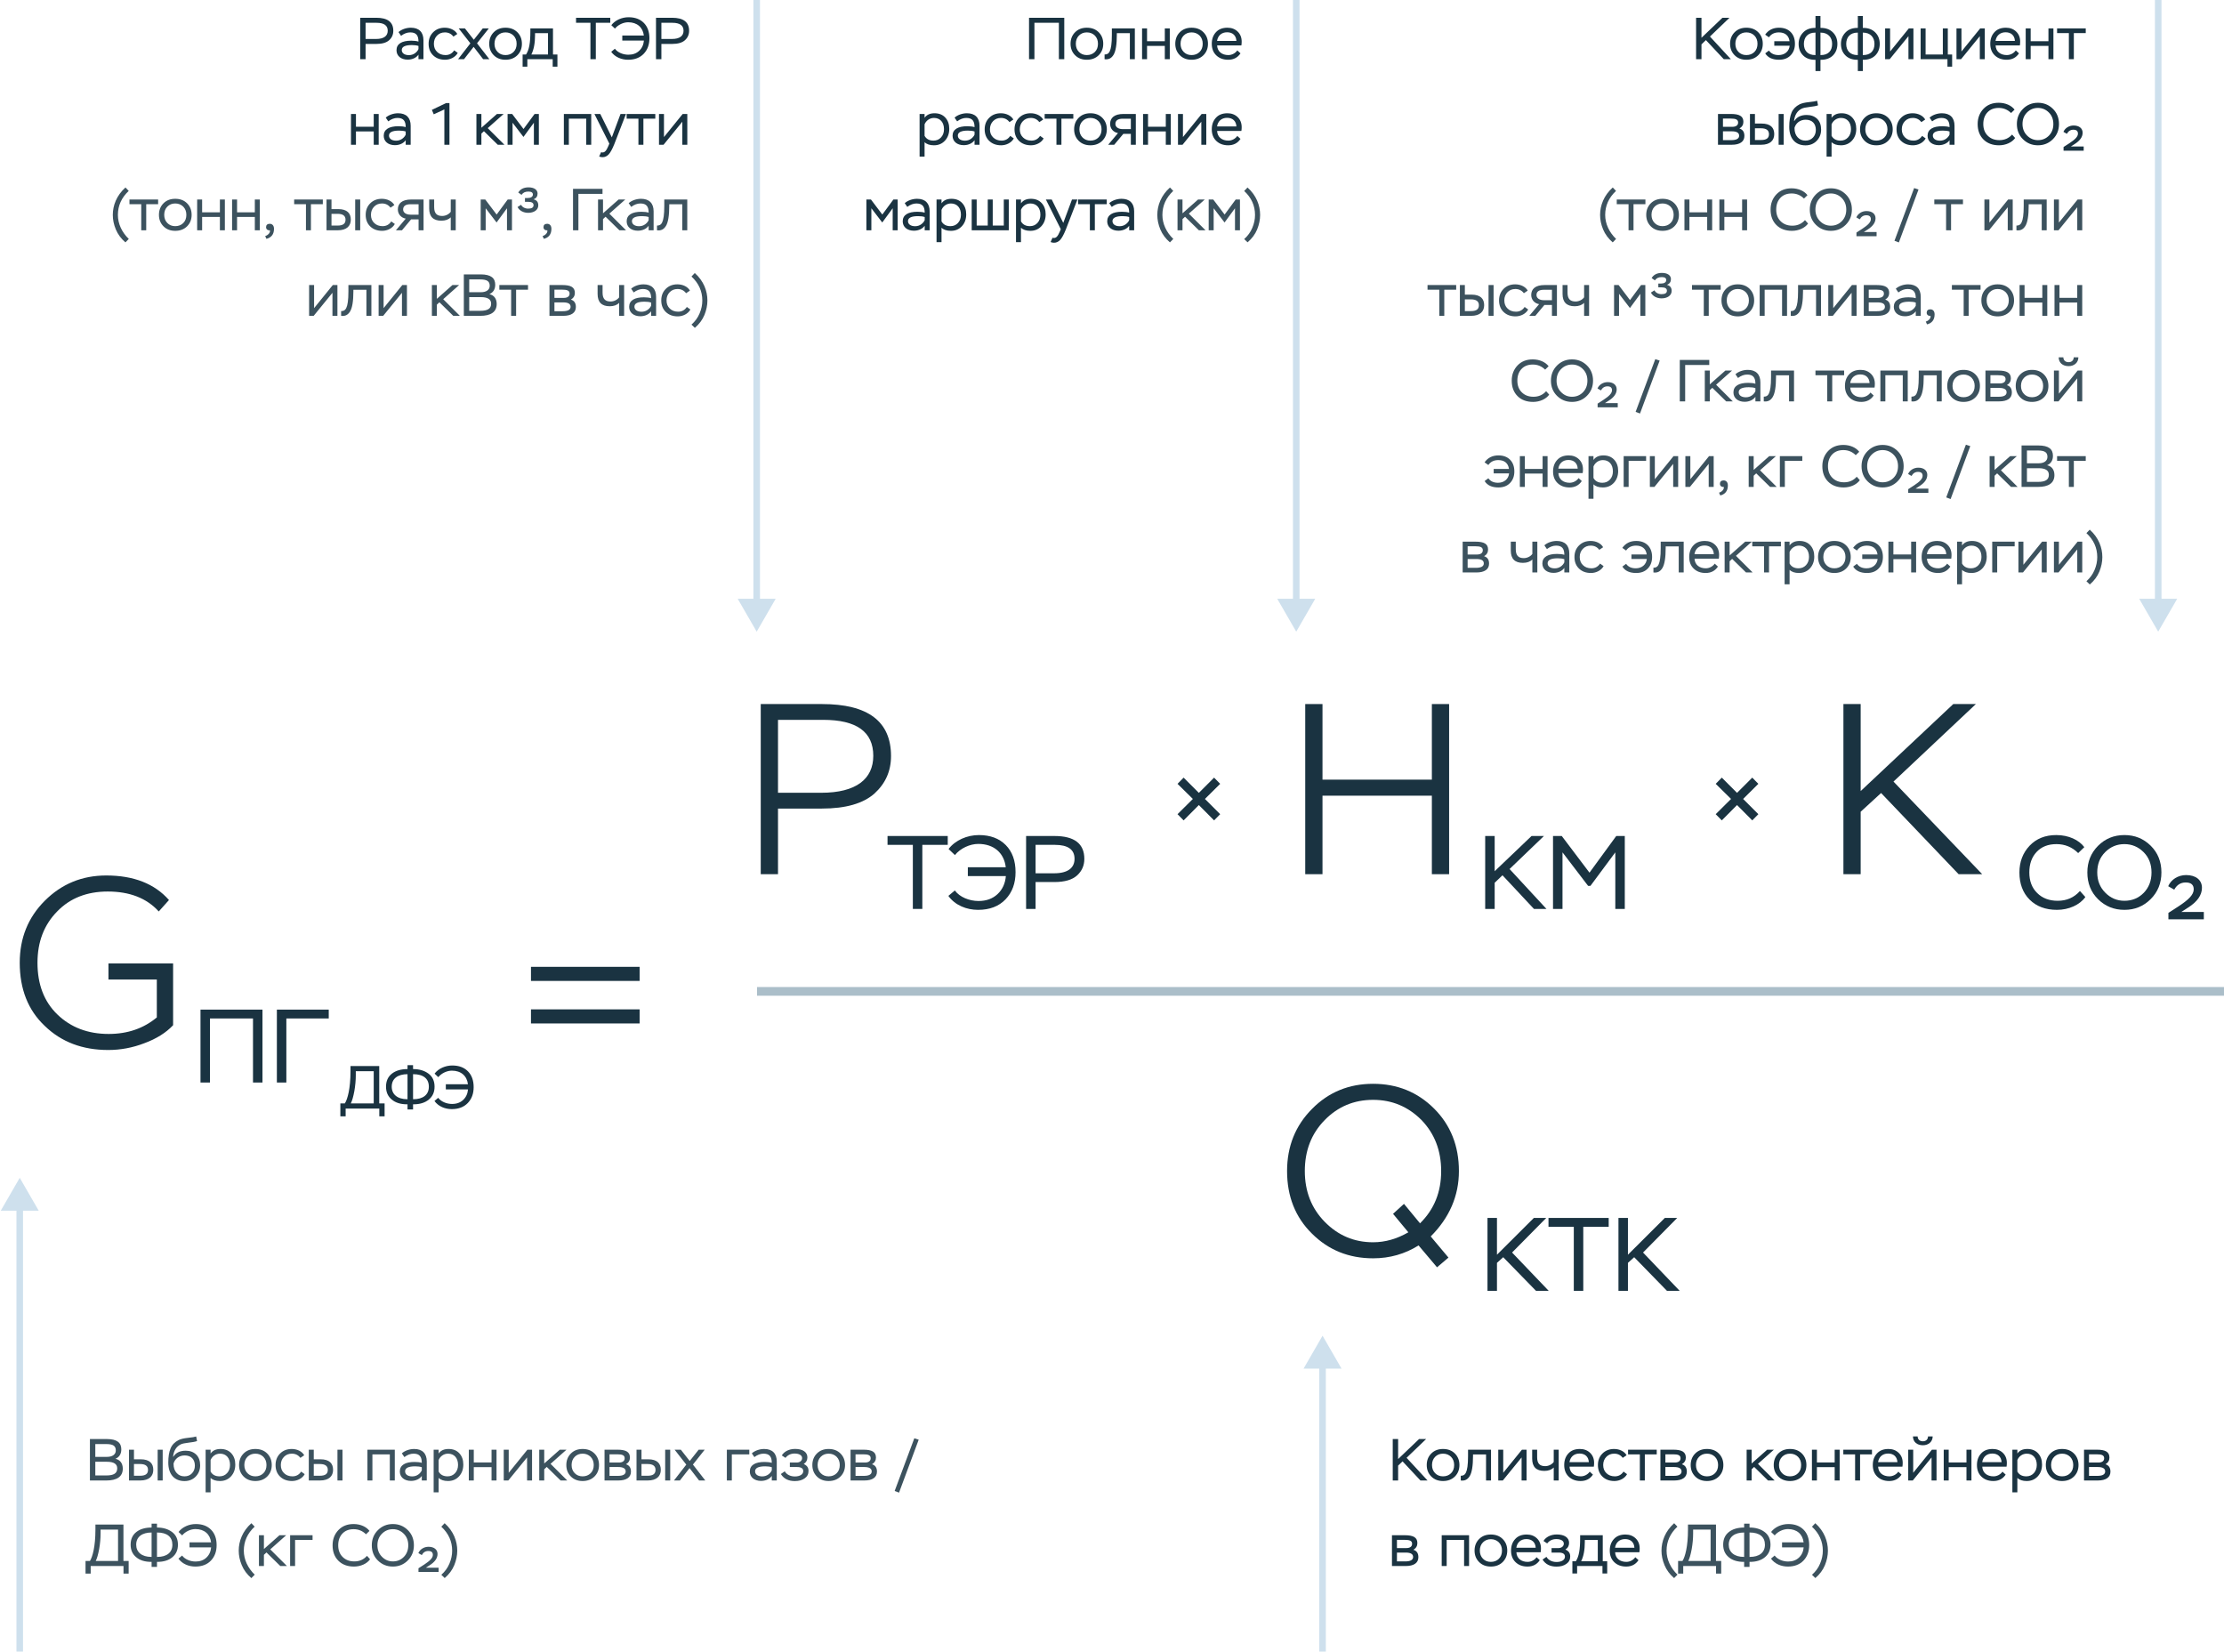 <svg width="338" height="251" viewBox="0 0 338 251" fill="none" xmlns="http://www.w3.org/2000/svg">
<path d="M23.833 148.862H16.483V146.424H26.308V155.807C25.237 156.952 23.759 157.875 21.949 158.54C20.139 159.242 18.293 159.575 16.446 159.575C12.53 159.575 9.316 158.356 6.805 155.918C4.256 153.517 3 150.303 3 146.314C3 142.583 4.256 139.443 6.805 136.894C9.353 134.346 12.456 133.053 16.15 133.053C20.324 133.053 23.501 134.309 25.68 136.784L24.129 138.52C22.282 136.488 19.696 135.491 16.372 135.491C13.232 135.491 10.646 136.488 8.689 138.52C6.694 140.551 5.697 143.137 5.697 146.314C5.697 149.601 6.694 152.224 8.725 154.182C10.757 156.139 13.343 157.137 16.52 157.137C19.401 157.137 21.839 156.287 23.833 154.625V148.862Z" fill="#1A3341"/>
<path d="M43.519 164.519H42.079V153.438H49.962V154.783H43.519V164.519Z" fill="#1A3341"/>
<path d="M39.891 164.519H38.45V154.783H31.912V164.519H30.471V153.438H39.891V164.519Z" fill="#1A3341"/>
<path d="M118.24 122.884V132.857H115.617V107H124.926C131.907 107 135.416 109.623 135.416 114.905C135.416 117.195 134.567 119.079 132.904 120.593C131.205 122.108 128.546 122.884 124.889 122.884H118.24ZM125.11 109.401H118.24V120.483H124.815C130.134 120.483 132.72 118.377 132.72 114.868C132.72 111.211 130.171 109.401 125.11 109.401Z" fill="#1A3341"/>
<path d="M157.386 134.05V138.134H155.945V127.053H160.251C163.275 127.053 164.795 128.208 164.795 130.536C164.795 131.533 164.431 132.372 163.702 133.037C162.958 133.717 161.803 134.05 160.235 134.05H157.386ZM160.315 128.398H157.386V132.72H160.204C162.293 132.72 163.307 131.897 163.307 130.52C163.307 129.111 162.309 128.398 160.315 128.398Z" fill="#1A3341"/>
<path d="M152.869 133.147H147.091V131.802H152.854C152.6 129.633 151.065 128.256 148.674 128.256C147.408 128.256 145.951 128.921 145.128 129.95L144.163 129.031C145.176 127.686 146.996 126.91 148.769 126.91C150.495 126.91 151.856 127.417 152.854 128.43C153.851 129.443 154.342 130.82 154.342 132.546C154.342 134.24 153.835 135.617 152.822 136.678C151.809 137.738 150.416 138.277 148.643 138.277C146.917 138.277 145.16 137.596 144.131 136.155L145.112 135.332C145.856 136.345 147.313 136.931 148.722 136.931C149.893 136.931 150.859 136.583 151.603 135.886C152.347 135.19 152.774 134.271 152.869 133.147Z" fill="#1A3341"/>
<path d="M138.733 128.398H134.886V127.053H144.036V128.398H140.174V138.134H138.733V128.398Z" fill="#1A3341"/>
<path d="M220.235 132.857H217.613V120.926H200.99V132.857H198.368V107H200.99V118.488H217.613V107H220.235V132.857Z" fill="#1A3341"/>
<path d="M237.466 138.134H236.025V127.053H237.355L241.566 132.625L245.635 127.053H246.933V138.134H245.492V129.538L241.709 134.636H241.36L237.466 129.538V138.134Z" fill="#1A3341"/>
<path d="M227.158 138.134H225.717V127.053H227.158V132.404L232.762 127.053H234.646L229.422 132.071L235.026 138.134H233.126L228.345 133.021L227.158 134.161V138.134Z" fill="#1A3341"/>
<path d="M195.607 177.974C195.607 174.243 196.863 171.066 199.412 168.518C201.924 165.969 205.027 164.713 208.684 164.713C212.341 164.713 215.443 165.969 217.955 168.481C220.467 170.992 221.723 174.169 221.723 177.974C221.723 181.742 220.282 185.066 217.438 187.91L220.135 191.124L218.398 192.601L215.591 189.277C213.523 190.57 211.232 191.235 208.684 191.235C204.99 191.235 201.887 189.979 199.375 187.467C196.863 184.992 195.607 181.815 195.607 177.974ZM198.304 177.974C198.304 181.04 199.301 183.625 201.333 185.694C203.364 187.762 205.802 188.797 208.684 188.797C210.531 188.797 212.304 188.28 214.04 187.282L211.713 184.475L213.375 182.96L215.813 185.916C217.955 183.81 219.026 181.187 219.026 177.974C219.026 174.871 218.029 172.285 216.034 170.217C214.003 168.185 211.565 167.151 208.684 167.151C205.765 167.151 203.328 168.185 201.333 170.217C199.301 172.285 198.304 174.871 198.304 177.974Z" fill="#1A3341"/>
<path d="M245.971 196.181V185.1H247.411V190.688L253.015 185.1H254.899L249.707 190.355L255.279 196.181H253.348L248.361 191.068L247.411 191.923V196.181H245.971Z" fill="#1A3341"/>
<path d="M235.337 186.445V185.1H244.487V186.445H240.624V196.181H239.184V186.445H235.337Z" fill="#1A3341"/>
<path d="M226.066 196.181V185.1H227.507V190.688L233.111 185.1H234.994L229.802 190.355L235.374 196.181H233.443L228.456 191.068L227.507 191.923V196.181H226.066Z" fill="#1A3341"/>
<path d="M178.958 119.125L179.884 118.182L182.199 120.497L184.514 118.182L185.44 119.125L183.125 121.423L185.44 123.738L184.514 124.681L182.199 122.349L179.884 124.681L178.958 123.738L181.29 121.423L178.958 119.125Z" fill="#1A3341"/>
<path d="M260.75 119.125L261.676 118.182L263.991 120.497L266.306 118.182L267.232 119.125L264.917 121.423L267.232 123.738L266.306 124.681L263.991 122.349L261.676 124.681L260.75 123.738L263.082 121.423L260.75 119.125Z" fill="#1A3341"/>
<path d="M282.782 132.857H280.16V107H282.782V120.224L296.856 107H300.291L287.769 118.783L301.252 132.857H297.668L285.885 120.519L282.782 123.364V132.857Z" fill="#1A3341"/>
<path d="M330.438 135.207L329.52 134.684C329.947 133.671 331.024 132.99 332.243 132.99C333.715 132.99 334.649 133.734 334.649 134.922C334.649 136.046 333.937 137.059 332.496 137.961L331.515 138.594H334.934V139.718H329.552V138.737L331.119 137.724C332.56 136.774 333.399 135.998 333.399 135.159C333.399 134.462 332.987 134.114 332.18 134.114C331.42 134.114 330.834 134.478 330.438 135.207Z" fill="#1A3341"/>
<path d="M317.232 132.593C317.232 130.994 317.77 129.633 318.863 128.541C319.955 127.448 321.285 126.91 322.868 126.91C324.435 126.91 325.765 127.448 326.857 128.525C327.949 129.601 328.488 130.963 328.488 132.593C328.488 134.208 327.949 135.554 326.857 136.646C325.765 137.738 324.435 138.277 322.868 138.277C321.285 138.277 319.955 137.738 318.863 136.662C317.77 135.585 317.232 134.224 317.232 132.593ZM318.736 132.593C318.736 133.828 319.147 134.857 319.955 135.665C320.762 136.488 321.728 136.899 322.868 136.899C324.039 136.899 325.021 136.488 325.812 135.68C326.588 134.873 326.984 133.844 326.984 132.593C326.984 131.343 326.588 130.314 325.781 129.506C324.973 128.699 323.992 128.287 322.868 128.287C321.712 128.287 320.746 128.699 319.939 129.506C319.132 130.314 318.736 131.343 318.736 132.593Z" fill="#1A3341"/>
<path d="M316.106 135.411L316.93 136.329C316.091 137.517 314.412 138.277 312.624 138.277C310.882 138.277 309.489 137.754 308.46 136.725C307.431 135.696 306.909 134.319 306.909 132.593C306.909 130.963 307.431 129.617 308.46 128.525C309.489 127.448 310.835 126.91 312.513 126.91C314.412 126.91 315.964 127.67 316.771 128.747L315.837 129.649C314.935 128.747 313.827 128.287 312.544 128.287C311.262 128.287 310.265 128.683 309.521 129.475C308.777 130.266 308.413 131.311 308.413 132.593C308.413 133.892 308.808 134.936 309.6 135.712C310.391 136.504 311.436 136.899 312.719 136.899C314.096 136.899 315.22 136.409 316.106 135.411Z" fill="#1A3341"/>
<path d="M71.126 165.568H67.756V164.783H71.117C70.969 163.518 70.074 162.715 68.679 162.715C67.94 162.715 67.091 163.102 66.611 163.703L66.047 163.167C66.638 162.382 67.7 161.93 68.734 161.93C69.741 161.93 70.535 162.225 71.117 162.816C71.699 163.407 71.985 164.211 71.985 165.217C71.985 166.205 71.69 167.009 71.099 167.627C70.508 168.246 69.695 168.56 68.661 168.56C67.654 168.56 66.629 168.163 66.029 167.323L66.601 166.842C67.035 167.434 67.885 167.775 68.707 167.775C69.39 167.775 69.954 167.572 70.388 167.166C70.822 166.759 71.071 166.224 71.126 165.568Z" fill="#1A3341"/>
<path d="M62.775 168.616H61.935V167.831H61.889C60.892 167.831 60.107 167.591 59.534 167.102C58.952 166.622 58.666 165.975 58.666 165.153C58.666 164.294 58.962 163.639 59.562 163.168C60.153 162.706 60.947 162.475 61.935 162.475V161.875H62.775V162.475C63.717 162.475 64.502 162.706 65.121 163.168C65.74 163.63 66.044 164.294 66.044 165.153C66.044 165.975 65.758 166.622 65.176 167.102C64.595 167.591 63.81 167.831 62.822 167.831H62.775V168.616ZM62.794 163.251H62.775V167.056H62.822C64.299 167.056 65.176 166.372 65.176 165.153C65.176 163.944 64.355 163.251 62.794 163.251ZM59.534 165.153C59.534 166.308 60.393 167.056 61.898 167.056H61.935V163.251C60.485 163.251 59.534 163.897 59.534 165.153Z" fill="#1A3341"/>
<path d="M52.531 169.658H51.727V167.691H52.41C52.817 167.054 53.269 165.456 53.269 162.797V162.012H57.637V167.691H58.45V169.658H57.646V168.476H52.531V169.658ZM56.797 162.797H54.073V163.397C54.073 164.182 53.999 164.994 53.851 165.835C53.694 166.675 53.519 167.294 53.315 167.691H56.797V162.797Z" fill="#1A3341"/>
<path d="M97.209 149.078H80.697V146.936H97.209V149.078ZM97.209 155.542H80.697V153.4H97.209V155.542Z" fill="#1A3341"/>
<path fill-rule="evenodd" clip-rule="evenodd" d="M338 151.327L115.05 151.327L115.05 150.008L338 150.008L338 151.327Z" fill="#ABBEC9"/>
<path d="M328 96L330.887 91L325.113 91L328 96ZM328.5 91.5L328.5 -7.62282e-06L327.5 -7.63597e-06L327.5 91.5L328.5 91.5Z" fill="#CEE0ED"/>
<path d="M16.168 225H13.666V218.7H16.213C17.824 218.7 18.436 219.285 18.436 220.266C18.436 220.968 18.139 221.445 17.545 221.706C18.238 221.85 18.661 222.381 18.661 223.2C18.661 224.433 17.743 225 16.168 225ZM16.249 222.156H14.485V224.235H16.159C17.302 224.235 17.815 223.902 17.815 223.155C17.815 222.489 17.293 222.156 16.249 222.156ZM16.141 219.465H14.485V221.409H16.276C17.077 221.409 17.599 221.049 17.599 220.437C17.599 219.762 17.212 219.465 16.141 219.465ZM21.297 225H19.605V220.32H20.361V221.778H21.369C22.746 221.778 23.295 222.417 23.295 223.38C23.295 224.325 22.692 225 21.297 225ZM21.288 222.498H20.361V224.28H21.279C22.143 224.28 22.494 223.974 22.494 223.389C22.494 222.795 22.089 222.498 21.288 222.498ZM24.726 225H23.961V220.32H24.726V225ZM29.814 218.313L29.95 219.006C29.689 219.105 29.274 219.186 28.689 219.249C28.105 219.312 27.7 219.402 27.474 219.51C26.799 219.843 26.404 220.464 26.305 221.382L26.34 221.391C26.727 220.779 27.358 220.473 28.221 220.473C28.878 220.473 29.41 220.671 29.814 221.058C30.22 221.454 30.418 222.003 30.418 222.696C30.418 223.371 30.192 223.938 29.752 224.397C29.311 224.856 28.735 225.09 28.041 225.09C26.52 225.09 25.576 224.073 25.576 222.282C25.576 221.382 25.692 220.662 25.927 220.113C26.151 219.573 26.566 219.15 27.151 218.853C27.465 218.7 27.933 218.583 28.555 218.52C29.175 218.457 29.599 218.385 29.814 218.313ZM26.377 222.417V222.48C26.377 223.056 26.529 223.515 26.845 223.857C27.151 224.199 27.547 224.37 28.032 224.37C28.509 224.37 28.887 224.217 29.184 223.902C29.473 223.596 29.616 223.209 29.616 222.741C29.616 221.796 29.058 221.193 28.059 221.193C27.195 221.193 26.566 221.742 26.377 222.417ZM32.006 226.8H31.25V220.32H32.006V220.905C32.321 220.446 32.825 220.212 33.518 220.212C34.202 220.212 34.751 220.428 35.156 220.869C35.561 221.31 35.759 221.877 35.759 222.579C35.759 223.299 35.543 223.893 35.111 224.37C34.67 224.847 34.112 225.081 33.428 225.081C32.798 225.081 32.321 224.919 32.006 224.604V226.8ZM33.437 220.923C32.753 220.923 32.222 221.364 32.006 221.895V223.641C32.276 224.127 32.726 224.37 33.365 224.37C33.824 224.37 34.211 224.208 34.508 223.884C34.805 223.56 34.958 223.146 34.958 222.633C34.958 221.589 34.373 220.923 33.437 220.923ZM36.333 222.651C36.333 221.94 36.567 221.355 37.026 220.896C37.485 220.437 38.079 220.212 38.808 220.212C39.546 220.212 40.149 220.437 40.608 220.896C41.067 221.355 41.301 221.94 41.301 222.651C41.301 223.362 41.067 223.938 40.608 224.397C40.14 224.856 39.537 225.081 38.808 225.081C38.079 225.081 37.485 224.856 37.026 224.397C36.567 223.938 36.333 223.362 36.333 222.651ZM37.134 222.651C37.134 223.146 37.287 223.56 37.602 223.884C37.917 224.208 38.313 224.37 38.808 224.37C39.303 224.37 39.717 224.208 40.032 223.893C40.347 223.578 40.5 223.164 40.5 222.651C40.5 222.138 40.338 221.724 40.023 221.4C39.699 221.085 39.294 220.923 38.808 220.923C38.322 220.923 37.926 221.085 37.611 221.4C37.296 221.715 37.134 222.138 37.134 222.651ZM45.767 223.65L46.307 224.037C45.956 224.694 45.164 225.081 44.381 225.081C43.634 225.081 43.031 224.856 42.572 224.415C42.113 223.974 41.879 223.389 41.879 222.651C41.879 221.949 42.104 221.364 42.563 220.905C43.022 220.446 43.607 220.212 44.336 220.212C45.173 220.212 45.92 220.59 46.235 221.166L45.65 221.562C45.335 221.139 44.903 220.923 44.354 220.923C43.868 220.923 43.472 221.085 43.157 221.409C42.842 221.733 42.68 222.147 42.68 222.651C42.68 223.164 42.842 223.578 43.175 223.893C43.499 224.208 43.922 224.37 44.453 224.37C45.011 224.37 45.452 224.127 45.767 223.65ZM48.622 225H46.93V220.32H47.686V221.778H48.694C50.071 221.778 50.62 222.417 50.62 223.38C50.62 224.325 50.017 225 48.622 225ZM48.613 222.498H47.686V224.28H48.604C49.468 224.28 49.819 223.974 49.819 223.389C49.819 222.795 49.414 222.498 48.613 222.498ZM52.051 225H51.286V220.32H52.051V225ZM60 225H59.244V221.031H56.598V225H55.842V220.32H60V225ZM61.458 221.445L61.071 220.878C61.503 220.473 62.25 220.212 62.943 220.212C64.194 220.212 64.86 220.896 64.86 222.111V225H64.104V224.307C63.807 224.739 63.222 225.063 62.466 225.063C61.449 225.063 60.765 224.496 60.765 223.632C60.765 222.651 61.602 222.183 63.006 222.183C63.447 222.183 63.807 222.228 64.104 222.318C64.104 221.409 63.78 220.923 62.853 220.923C62.385 220.923 61.917 221.094 61.458 221.445ZM62.646 224.379C62.997 224.379 63.312 224.28 63.573 224.091C63.834 223.902 64.005 223.686 64.104 223.461V222.984C63.843 222.894 63.51 222.849 63.105 222.849C62.079 222.849 61.566 223.101 61.566 223.605C61.566 224.082 61.998 224.379 62.646 224.379ZM66.661 226.8H65.905V220.32H66.661V220.905C66.976 220.446 67.48 220.212 68.173 220.212C68.857 220.212 69.406 220.428 69.811 220.869C70.216 221.31 70.414 221.877 70.414 222.579C70.414 223.299 70.198 223.893 69.766 224.37C69.325 224.847 68.767 225.081 68.083 225.081C67.453 225.081 66.976 224.919 66.661 224.604V226.8ZM68.092 220.923C67.408 220.923 66.877 221.364 66.661 221.895V223.641C66.931 224.127 67.381 224.37 68.02 224.37C68.479 224.37 68.866 224.208 69.163 223.884C69.46 223.56 69.613 223.146 69.613 222.633C69.613 221.589 69.028 220.923 68.092 220.923ZM75.461 225H74.705V222.975H72.005V225H71.249V220.32H72.005V222.264H74.705V220.32H75.461V225ZM80.104 221.499L77.251 225H76.558V220.32H77.314V223.83L80.158 220.32H80.86V225H80.104V221.499ZM82.71 225H81.954V220.32H82.71V222.417L85.077 220.32H86.094L83.673 222.471L86.211 225H85.203L83.097 222.939L82.71 223.299V225ZM86.07 222.651C86.07 221.94 86.304 221.355 86.763 220.896C87.222 220.437 87.816 220.212 88.545 220.212C89.283 220.212 89.886 220.437 90.345 220.896C90.804 221.355 91.038 221.94 91.038 222.651C91.038 223.362 90.804 223.938 90.345 224.397C89.877 224.856 89.274 225.081 88.545 225.081C87.816 225.081 87.222 224.856 86.763 224.397C86.304 223.938 86.07 223.362 86.07 222.651ZM86.871 222.651C86.871 223.146 87.024 223.56 87.339 223.884C87.654 224.208 88.05 224.37 88.545 224.37C89.04 224.37 89.454 224.208 89.769 223.893C90.084 223.578 90.237 223.164 90.237 222.651C90.237 222.138 90.075 221.724 89.76 221.4C89.436 221.085 89.031 220.923 88.545 220.923C88.059 220.923 87.663 221.085 87.348 221.4C87.033 221.715 86.871 222.138 86.871 222.651ZM93.965 225H91.877V220.32H93.821C95.126 220.32 95.738 220.653 95.738 221.517C95.738 221.949 95.54 222.291 95.135 222.534C95.639 222.687 95.891 223.056 95.891 223.659C95.891 224.532 95.198 225 93.965 225ZM93.974 222.957H92.633V224.298H93.884C94.685 224.298 95.09 224.073 95.09 223.623C95.09 223.182 94.721 222.957 93.974 222.957ZM93.794 221.022H92.633V222.273H94.055C94.604 222.273 94.937 222.048 94.937 221.625C94.937 221.148 94.55 221.022 93.794 221.022ZM98.43 225H96.737V220.32H97.493V221.778H98.501C99.879 221.778 100.427 222.417 100.427 223.38C100.427 224.325 99.825 225 98.43 225ZM98.421 222.498H97.493V224.28H98.412C99.275 224.28 99.626 223.974 99.626 223.389C99.626 222.795 99.222 222.498 98.421 222.498ZM101.858 225H101.093V220.32H101.858V225ZM106.182 220.32H107.1L105.309 222.579L107.19 225H106.245L104.796 223.119L103.329 225H102.429L104.301 222.588L102.528 220.32H103.473L104.823 222.039L106.182 220.32ZM111.222 225H110.466V220.32H113.877V221.031H111.222V225ZM114.649 221.445L114.262 220.878C114.694 220.473 115.441 220.212 116.134 220.212C117.385 220.212 118.051 220.896 118.051 222.111V225H117.295V224.307C116.998 224.739 116.413 225.063 115.657 225.063C114.64 225.063 113.956 224.496 113.956 223.632C113.956 222.651 114.793 222.183 116.197 222.183C116.638 222.183 116.998 222.228 117.295 222.318C117.295 221.409 116.971 220.923 116.044 220.923C115.576 220.923 115.108 221.094 114.649 221.445ZM115.837 224.379C116.188 224.379 116.503 224.28 116.764 224.091C117.025 223.902 117.196 223.686 117.295 223.461V222.984C117.034 222.894 116.701 222.849 116.296 222.849C115.27 222.849 114.757 223.101 114.757 223.605C114.757 224.082 115.189 224.379 115.837 224.379ZM120.789 225.09C119.826 225.09 119.115 224.73 118.674 224.019L119.268 223.605C119.529 224.082 120.105 224.388 120.798 224.388C121.545 224.388 122.076 224.082 122.076 223.578C122.076 223.164 121.761 222.957 121.14 222.957H120.042V222.273H121.086C121.545 222.273 121.905 222.003 121.905 221.598C121.905 221.157 121.437 220.905 120.762 220.905C120.195 220.905 119.727 221.121 119.376 221.562L118.818 221.193C119.133 220.653 119.853 220.203 120.834 220.203C122.013 220.203 122.706 220.698 122.706 221.481C122.706 221.922 122.517 222.264 122.148 222.489C122.688 222.75 122.877 223.065 122.877 223.56C122.877 224.037 122.679 224.406 122.292 224.676C121.905 224.955 121.401 225.09 120.789 225.09ZM123.459 222.651C123.459 221.94 123.693 221.355 124.152 220.896C124.611 220.437 125.205 220.212 125.934 220.212C126.672 220.212 127.275 220.437 127.734 220.896C128.193 221.355 128.427 221.94 128.427 222.651C128.427 223.362 128.193 223.938 127.734 224.397C127.266 224.856 126.663 225.081 125.934 225.081C125.205 225.081 124.611 224.856 124.152 224.397C123.693 223.938 123.459 223.362 123.459 222.651ZM124.26 222.651C124.26 223.146 124.413 223.56 124.728 223.884C125.043 224.208 125.439 224.37 125.934 224.37C126.429 224.37 126.843 224.208 127.158 223.893C127.473 223.578 127.626 223.164 127.626 222.651C127.626 222.138 127.464 221.724 127.149 221.4C126.825 221.085 126.42 220.923 125.934 220.923C125.448 220.923 125.052 221.085 124.737 221.4C124.422 221.715 124.26 222.138 124.26 222.651ZM131.354 225H129.266V220.32H131.21C132.515 220.32 133.127 220.653 133.127 221.517C133.127 221.949 132.929 222.291 132.524 222.534C133.028 222.687 133.28 223.056 133.28 223.659C133.28 224.532 132.587 225 131.354 225ZM131.363 222.957H130.022V224.298H131.273C132.074 224.298 132.479 224.073 132.479 223.623C132.479 223.182 132.11 222.957 131.363 222.957ZM131.183 221.022H130.022V222.273H131.444C131.993 222.273 132.326 222.048 132.326 221.625C132.326 221.148 131.939 221.022 131.183 221.022ZM136.635 226.845L135.969 226.593L138.957 218.583L139.623 218.799L136.635 226.845ZM13.783 239.152H13V237.235H13.666C14.062 236.614 14.503 235.057 14.503 232.465V231.7H18.76V237.235H19.552V239.152H18.769V238H13.783V239.152ZM17.941 232.465H15.286V233.05C15.286 233.815 15.214 234.607 15.07 235.426C14.917 236.245 14.746 236.848 14.548 237.235H17.941V232.465ZM23.858 238.135H23.039V237.37H22.994C22.022 237.37 21.257 237.136 20.699 236.659C20.132 236.191 19.853 235.561 19.853 234.76C19.853 233.923 20.141 233.284 20.726 232.825C21.302 232.375 22.076 232.15 23.039 232.15V231.565H23.858V232.15C24.776 232.15 25.541 232.375 26.144 232.825C26.747 233.275 27.044 233.923 27.044 234.76C27.044 235.561 26.765 236.191 26.198 236.659C25.631 237.136 24.866 237.37 23.903 237.37H23.858V238.135ZM23.876 232.906H23.858V236.614H23.903C25.343 236.614 26.198 235.948 26.198 234.76C26.198 233.581 25.397 232.906 23.876 232.906ZM20.699 234.76C20.699 235.885 21.536 236.614 23.003 236.614H23.039V232.906C21.626 232.906 20.699 233.536 20.699 234.76ZM32.086 235.165H28.801V234.4H32.077C31.933 233.167 31.06 232.384 29.701 232.384C28.981 232.384 28.153 232.762 27.685 233.347L27.136 232.825C27.712 232.06 28.747 231.619 29.755 231.619C30.736 231.619 31.51 231.907 32.077 232.483C32.644 233.059 32.923 233.842 32.923 234.823C32.923 235.786 32.635 236.569 32.059 237.172C31.483 237.775 30.691 238.081 29.683 238.081C28.702 238.081 27.703 237.694 27.118 236.875L27.676 236.407C28.099 236.983 28.927 237.316 29.728 237.316C30.394 237.316 30.943 237.118 31.366 236.722C31.789 236.326 32.032 235.804 32.086 235.165ZM38.711 239.314L38.198 239.836C37.532 239.26 37.046 238.603 36.74 237.865C36.434 237.127 36.281 236.398 36.281 235.669C36.281 234.229 36.848 232.708 38.207 231.493L38.702 232.015C37.604 233.041 37.055 234.256 37.055 235.669C37.055 237.01 37.667 238.306 38.711 239.314ZM40.11 238H39.354V233.32H40.11V235.417L42.477 233.32H43.494L41.073 235.471L43.611 238H42.603L40.497 235.939L40.11 236.299V238ZM44.847 238H44.091V233.32H47.502V234.031H44.847V238ZM55.775 236.452L56.243 236.974C55.766 237.649 54.812 238.081 53.795 238.081C52.805 238.081 52.013 237.784 51.428 237.199C50.843 236.614 50.546 235.831 50.546 234.85C50.546 233.923 50.843 233.158 51.428 232.537C52.013 231.925 52.778 231.619 53.732 231.619C54.812 231.619 55.694 232.051 56.153 232.663L55.622 233.176C55.109 232.663 54.479 232.402 53.75 232.402C53.021 232.402 52.454 232.627 52.031 233.077C51.608 233.527 51.401 234.121 51.401 234.85C51.401 235.588 51.626 236.182 52.076 236.623C52.526 237.073 53.12 237.298 53.849 237.298C54.632 237.298 55.271 237.019 55.775 236.452ZM56.505 234.85C56.505 233.941 56.811 233.167 57.432 232.546C58.053 231.925 58.809 231.619 59.709 231.619C60.6 231.619 61.356 231.925 61.977 232.537C62.598 233.149 62.904 233.923 62.904 234.85C62.904 235.768 62.598 236.533 61.977 237.154C61.356 237.775 60.6 238.081 59.709 238.081C58.809 238.081 58.053 237.775 57.432 237.163C56.811 236.551 56.505 235.777 56.505 234.85ZM57.36 234.85C57.36 235.552 57.594 236.137 58.053 236.596C58.512 237.064 59.061 237.298 59.709 237.298C60.375 237.298 60.933 237.064 61.383 236.605C61.824 236.146 62.049 235.561 62.049 234.85C62.049 234.139 61.824 233.554 61.365 233.095C60.906 232.636 60.348 232.402 59.709 232.402C59.052 232.402 58.503 232.636 58.044 233.095C57.585 233.554 57.36 234.139 57.36 234.85ZM64.103 236.335L63.581 236.038C63.824 235.462 64.436 235.075 65.129 235.075C65.966 235.075 66.496 235.498 66.496 236.173C66.496 236.812 66.091 237.388 65.272 237.901L64.715 238.261H66.659V238.9H63.599V238.342L64.49 237.766C65.308 237.226 65.785 236.785 65.785 236.308C65.785 235.912 65.552 235.714 65.093 235.714C64.66 235.714 64.328 235.921 64.103 236.335ZM67.585 239.827L67.072 239.332C67.612 238.855 68.026 238.297 68.305 237.631C68.584 236.974 68.719 236.326 68.719 235.669C68.719 234.256 68.17 233.041 67.072 232.024L67.576 231.493C68.935 232.708 69.493 234.229 69.493 235.669C69.493 236.398 69.34 237.127 69.043 237.865C68.737 238.603 68.251 239.26 67.585 239.827Z" fill="#3C525E"/>
<path d="M55.561 6.678V9H54.742V2.7H57.19C58.909 2.7 59.773 3.357 59.773 4.68C59.773 5.247 59.566 5.724 59.152 6.102C58.729 6.489 58.072 6.678 57.181 6.678H55.561ZM57.226 3.465H55.561V5.922H57.163C58.351 5.922 58.927 5.454 58.927 4.671C58.927 3.87 58.36 3.465 57.226 3.465ZM60.953 5.445L60.566 4.878C60.998 4.473 61.745 4.212 62.438 4.212C63.689 4.212 64.355 4.896 64.355 6.111V9H63.599V8.307C63.302 8.739 62.717 9.063 61.961 9.063C60.944 9.063 60.26 8.496 60.26 7.632C60.26 6.651 61.097 6.183 62.501 6.183C62.942 6.183 63.302 6.228 63.599 6.318C63.599 5.409 63.275 4.923 62.348 4.923C61.88 4.923 61.412 5.094 60.953 5.445ZM62.141 8.379C62.492 8.379 62.807 8.28 63.068 8.091C63.329 7.902 63.5 7.686 63.599 7.461V6.984C63.338 6.894 63.005 6.849 62.6 6.849C61.574 6.849 61.061 7.101 61.061 7.605C61.061 8.082 61.493 8.379 62.141 8.379ZM69.028 7.65L69.568 8.037C69.217 8.694 68.425 9.081 67.642 9.081C66.895 9.081 66.292 8.856 65.833 8.415C65.374 7.974 65.14 7.389 65.14 6.651C65.14 5.949 65.365 5.364 65.824 4.905C66.283 4.446 66.868 4.212 67.597 4.212C68.434 4.212 69.181 4.59 69.496 5.166L68.911 5.562C68.596 5.139 68.164 4.923 67.615 4.923C67.129 4.923 66.733 5.085 66.418 5.409C66.103 5.733 65.941 6.147 65.941 6.651C65.941 7.164 66.103 7.578 66.436 7.893C66.76 8.208 67.183 8.37 67.714 8.37C68.272 8.37 68.713 8.127 69.028 7.65ZM73.369 4.32H74.287L72.496 6.579L74.377 9H73.432L71.983 7.119L70.516 9H69.616L71.488 6.588L69.715 4.32H70.66L72.01 6.039L73.369 4.32ZM74.35 6.651C74.35 5.94 74.585 5.355 75.043 4.896C75.502 4.437 76.097 4.212 76.826 4.212C77.564 4.212 78.166 4.437 78.626 4.896C79.085 5.355 79.319 5.94 79.319 6.651C79.319 7.362 79.085 7.938 78.626 8.397C78.157 8.856 77.555 9.081 76.826 9.081C76.097 9.081 75.502 8.856 75.043 8.397C74.585 7.938 74.35 7.362 74.35 6.651ZM75.151 6.651C75.151 7.146 75.305 7.56 75.62 7.884C75.934 8.208 76.331 8.37 76.826 8.37C77.32 8.37 77.734 8.208 78.049 7.893C78.365 7.578 78.517 7.164 78.517 6.651C78.517 6.138 78.356 5.724 78.04 5.4C77.716 5.085 77.311 4.923 76.826 4.923C76.34 4.923 75.944 5.085 75.629 5.4C75.314 5.715 75.151 6.138 75.151 6.651ZM80.145 10.134H79.425V8.28H79.947C80.424 7.551 80.604 6.525 80.604 4.752V4.32H84.042V8.28H84.717V10.134H83.997V9H80.145V10.134ZM83.286 5.04H81.315V5.364C81.315 6.561 81.126 7.533 80.757 8.28H83.286V5.04ZM89.733 3.465H87.546V2.7H92.748V3.465H90.552V9H89.733V3.465ZM97.86 6.165H94.575V5.4H97.851C97.707 4.167 96.834 3.384 95.475 3.384C94.755 3.384 93.927 3.762 93.459 4.347L92.91 3.825C93.486 3.06 94.521 2.619 95.529 2.619C96.51 2.619 97.284 2.907 97.851 3.483C98.418 4.059 98.697 4.842 98.697 5.823C98.697 6.786 98.409 7.569 97.833 8.172C97.257 8.775 96.465 9.081 95.457 9.081C94.476 9.081 93.477 8.694 92.892 7.875L93.45 7.407C93.873 7.983 94.701 8.316 95.502 8.316C96.168 8.316 96.717 8.118 97.14 7.722C97.563 7.326 97.806 6.804 97.86 6.165ZM100.517 6.678V9H99.698V2.7H102.146C103.865 2.7 104.729 3.357 104.729 4.68C104.729 5.247 104.522 5.724 104.108 6.102C103.685 6.489 103.028 6.678 102.137 6.678H100.517ZM102.182 3.465H100.517V5.922H102.119C103.307 5.922 103.883 5.454 103.883 4.671C103.883 3.87 103.316 3.465 102.182 3.465ZM57.554 22H56.798V19.975H54.098V22H53.342V17.32H54.098V19.264H56.798V17.32H57.554V22ZM59.011 18.445L58.624 17.878C59.056 17.473 59.803 17.212 60.496 17.212C61.747 17.212 62.413 17.896 62.413 19.111V22H61.657V21.307C61.36 21.739 60.775 22.063 60.019 22.063C59.002 22.063 58.318 21.496 58.318 20.632C58.318 19.651 59.155 19.183 60.559 19.183C61 19.183 61.36 19.228 61.657 19.318C61.657 18.409 61.333 17.923 60.406 17.923C59.938 17.923 59.47 18.094 59.011 18.445ZM60.199 21.379C60.55 21.379 60.865 21.28 61.126 21.091C61.387 20.902 61.558 20.686 61.657 20.461V19.984C61.396 19.894 61.063 19.849 60.658 19.849C59.632 19.849 59.119 20.101 59.119 20.605C59.119 21.082 59.551 21.379 60.199 21.379ZM65.922 17.374L65.634 16.699L67.794 15.664H68.307V22H67.533V16.627L65.922 17.374ZM73.161 22H72.405V17.32H73.161V19.417L75.528 17.32H76.545L74.124 19.471L76.662 22H75.654L73.548 19.939L73.161 20.299V22ZM77.899 22H77.143V17.32H77.836L79.564 19.606L81.247 17.32H81.895V22H81.139V18.652L79.555 20.812L77.899 18.652V22ZM89.853 22H89.097V18.031H86.451V22H85.695V17.32H89.853V22ZM91.058 23.782L91.355 23.125C91.427 23.152 91.49 23.17 91.553 23.17C91.904 23.17 92.147 22.927 92.462 22.18L92.606 21.829L90.338 17.32H91.229L92.984 20.875L94.307 17.32H95.135L93.353 21.928C93.047 22.684 92.759 23.197 92.498 23.476C92.228 23.755 91.922 23.89 91.58 23.89C91.382 23.89 91.211 23.854 91.058 23.782ZM97.027 18.031H95.236V17.32H99.592V18.031H97.783V22H97.027V18.031ZM103.699 18.499L100.846 22H100.153V17.32H100.909V20.83L103.753 17.32H104.455V22H103.699V18.499Z" fill="#1A3341"/>
<path d="M19.573 36.314L19.06 36.836C18.394 36.26 17.908 35.603 17.602 34.865C17.296 34.127 17.143 33.398 17.143 32.669C17.143 31.229 17.71 29.708 19.069 28.493L19.564 29.015C18.466 30.041 17.917 31.256 17.917 32.669C17.917 34.01 18.529 35.306 19.573 36.314ZM21.467 31.031H19.676V30.32H24.032V31.031H22.223V35H21.467V31.031ZM24.156 32.651C24.156 31.94 24.39 31.355 24.849 30.896C25.308 30.437 25.902 30.212 26.631 30.212C27.369 30.212 27.972 30.437 28.431 30.896C28.89 31.355 29.124 31.94 29.124 32.651C29.124 33.362 28.89 33.938 28.431 34.397C27.963 34.856 27.36 35.081 26.631 35.081C25.902 35.081 25.308 34.856 24.849 34.397C24.39 33.938 24.156 33.362 24.156 32.651ZM24.957 32.651C24.957 33.146 25.11 33.56 25.425 33.884C25.74 34.208 26.136 34.37 26.631 34.37C27.126 34.37 27.54 34.208 27.855 33.893C28.17 33.578 28.323 33.164 28.323 32.651C28.323 32.138 28.161 31.724 27.846 31.4C27.522 31.085 27.117 30.923 26.631 30.923C26.145 30.923 25.749 31.085 25.434 31.4C25.119 31.715 24.957 32.138 24.957 32.651ZM34.175 35H33.419V32.975H30.719V35H29.963V30.32H30.719V32.264H33.419V30.32H34.175V35ZM39.484 35H38.728V32.975H36.028V35H35.272V30.32H36.028V32.264H38.728V30.32H39.484V35ZM41.021 35C40.688 35.036 40.436 34.847 40.436 34.523C40.436 34.208 40.634 34.01 40.985 34.01C41.381 34.01 41.642 34.28 41.642 34.784C41.642 35.684 41.147 36.143 40.49 36.296L40.301 35.873C40.499 35.819 40.679 35.711 40.841 35.54C40.994 35.369 41.057 35.189 41.021 35ZM46.498 31.031H44.707V30.32H49.063V31.031H47.254V35H46.498V31.031ZM51.316 35H49.624V30.32H50.38V31.778H51.388C52.765 31.778 53.314 32.417 53.314 33.38C53.314 34.325 52.711 35 51.316 35ZM51.307 32.498H50.38V34.28H51.298C52.162 34.28 52.513 33.974 52.513 33.389C52.513 32.795 52.108 32.498 51.307 32.498ZM54.745 35H53.98V30.32H54.745V35ZM59.465 33.65L60.005 34.037C59.654 34.694 58.862 35.081 58.079 35.081C57.332 35.081 56.729 34.856 56.27 34.415C55.811 33.974 55.577 33.389 55.577 32.651C55.577 31.949 55.802 31.364 56.261 30.905C56.72 30.446 57.305 30.212 58.034 30.212C58.871 30.212 59.618 30.59 59.933 31.166L59.348 31.562C59.033 31.139 58.601 30.923 58.052 30.923C57.566 30.923 57.17 31.085 56.855 31.409C56.54 31.733 56.378 32.147 56.378 32.651C56.378 33.164 56.54 33.578 56.873 33.893C57.197 34.208 57.62 34.37 58.151 34.37C58.709 34.37 59.15 34.127 59.465 33.65ZM62.491 30.32H64.372V35H63.616V33.344H62.473L61.087 35H60.169L61.663 33.227C60.943 33.092 60.466 32.543 60.466 31.823C60.466 30.932 61.087 30.32 62.491 30.32ZM61.267 31.841C61.267 32.3 61.699 32.624 62.383 32.624H63.616V31.04H62.401C61.645 31.04 61.267 31.31 61.267 31.841ZM68.504 30.32H69.26V35H68.504V33.029C68.162 33.371 67.685 33.542 67.073 33.542C65.84 33.542 65.228 32.921 65.228 31.679V30.32H65.984V31.472C65.984 32.417 66.38 32.822 67.208 32.822C67.748 32.822 68.261 32.534 68.504 32.183V30.32ZM73.812 35H73.056V30.32H73.749L75.477 32.606L77.16 30.32H77.808V35H77.052V31.652L75.468 33.812L73.812 31.652V35ZM79.26 29.609L78.765 29.258C79.08 28.736 79.602 28.475 80.331 28.475C81.168 28.475 81.699 28.835 81.699 29.42C81.699 29.843 81.501 30.131 81.096 30.293C81.573 30.41 81.807 30.716 81.807 31.211C81.807 31.922 81.141 32.345 80.268 32.345C79.584 32.345 78.936 32.03 78.657 31.463L79.197 31.121C79.35 31.472 79.791 31.706 80.268 31.706C80.817 31.706 81.087 31.535 81.087 31.184C81.087 30.842 80.817 30.671 80.277 30.671H79.782V30.095H80.178C80.682 30.095 80.988 29.897 80.988 29.564C80.988 29.267 80.763 29.114 80.313 29.114C79.809 29.114 79.512 29.258 79.26 29.609ZM83.182 35C82.849 35.036 82.597 34.847 82.597 34.523C82.597 34.208 82.795 34.01 83.146 34.01C83.542 34.01 83.803 34.28 83.803 34.784C83.803 35.684 83.308 36.143 82.651 36.296L82.462 35.873C82.66 35.819 82.84 35.711 83.002 35.54C83.155 35.369 83.218 35.189 83.182 35ZM87.905 35H87.086V28.7H91.568V29.465H87.905V35ZM91.645 35H90.889V30.32H91.645V32.417L94.012 30.32H95.029L92.608 32.471L95.146 35H94.138L92.032 32.939L91.645 33.299V35ZM95.933 31.445L95.546 30.878C95.978 30.473 96.725 30.212 97.418 30.212C98.669 30.212 99.335 30.896 99.335 32.111V35H98.579V34.307C98.282 34.739 97.697 35.063 96.941 35.063C95.924 35.063 95.24 34.496 95.24 33.632C95.24 32.651 96.077 32.183 97.481 32.183C97.922 32.183 98.282 32.228 98.579 32.318C98.579 31.409 98.255 30.923 97.328 30.923C96.86 30.923 96.392 31.094 95.933 31.445ZM97.121 34.379C97.472 34.379 97.787 34.28 98.048 34.091C98.309 33.902 98.48 33.686 98.579 33.461V32.984C98.318 32.894 97.985 32.849 97.58 32.849C96.554 32.849 96.041 33.101 96.041 33.605C96.041 34.082 96.473 34.379 97.121 34.379ZM104.449 35H103.693V31.04H101.713V31.256C101.713 32.768 101.542 33.812 101.2 34.352C100.858 34.892 100.435 35.072 99.85 35V34.28C100.453 34.28 100.957 34.019 100.957 31.283V30.32H104.449V35ZM50.525 44.499L47.672 48H46.979V43.32H47.735V46.83L50.579 43.32H51.281V48H50.525V44.499ZM56.443 48H55.687V44.04H53.707V44.256C53.707 45.768 53.536 46.812 53.194 47.352C52.852 47.892 52.429 48.072 51.844 48V47.28C52.447 47.28 52.951 47.019 52.951 44.283V43.32H56.443V48ZM61.089 44.499L58.236 48H57.543V43.32H58.299V46.83L61.143 43.32H61.845V48H61.089V44.499ZM66.394 48H65.638V43.32H66.394V45.417L68.761 43.32H69.778L67.357 45.471L69.895 48H68.887L66.781 45.939L66.394 46.299V48ZM72.994 48H70.492V41.7H73.039C74.65 41.7 75.262 42.285 75.262 43.266C75.262 43.968 74.965 44.445 74.371 44.706C75.064 44.85 75.487 45.381 75.487 46.2C75.487 47.433 74.569 48 72.994 48ZM73.075 45.156H71.311V47.235H72.985C74.128 47.235 74.641 46.902 74.641 46.155C74.641 45.489 74.119 45.156 73.075 45.156ZM72.967 42.465H71.311V44.409H73.102C73.903 44.409 74.425 44.049 74.425 43.437C74.425 42.762 74.038 42.465 72.967 42.465ZM77.682 44.031H75.891V43.32H80.247V44.031H78.438V48H77.682V44.031ZM85.594 48H83.506V43.32H85.45C86.755 43.32 87.367 43.653 87.367 44.517C87.367 44.949 87.169 45.291 86.764 45.534C87.268 45.687 87.52 46.056 87.52 46.659C87.52 47.532 86.827 48 85.594 48ZM85.603 45.957H84.262V47.298H85.513C86.314 47.298 86.719 47.073 86.719 46.623C86.719 46.182 86.35 45.957 85.603 45.957ZM85.423 44.022H84.262V45.273H85.684C86.233 45.273 86.566 45.048 86.566 44.625C86.566 44.148 86.179 44.022 85.423 44.022ZM94.098 43.32H94.854V48H94.098V46.029C93.756 46.371 93.279 46.542 92.667 46.542C91.434 46.542 90.822 45.921 90.822 44.679V43.32H91.578V44.472C91.578 45.417 91.974 45.822 92.802 45.822C93.342 45.822 93.855 45.534 94.098 45.183V43.32ZM96.311 44.445L95.924 43.878C96.356 43.473 97.103 43.212 97.796 43.212C99.047 43.212 99.713 43.896 99.713 45.111V48H98.957V47.307C98.66 47.739 98.075 48.063 97.319 48.063C96.302 48.063 95.618 47.496 95.618 46.632C95.618 45.651 96.455 45.183 97.859 45.183C98.3 45.183 98.66 45.228 98.957 45.318C98.957 44.409 98.633 43.923 97.706 43.923C97.238 43.923 96.77 44.094 96.311 44.445ZM97.499 47.379C97.85 47.379 98.165 47.28 98.426 47.091C98.687 46.902 98.858 46.686 98.957 46.461V45.984C98.696 45.894 98.363 45.849 97.958 45.849C96.932 45.849 96.419 46.101 96.419 46.605C96.419 47.082 96.851 47.379 97.499 47.379ZM104.386 46.65L104.926 47.037C104.575 47.694 103.783 48.081 103 48.081C102.253 48.081 101.65 47.856 101.191 47.415C100.732 46.974 100.498 46.389 100.498 45.651C100.498 44.949 100.723 44.364 101.182 43.905C101.641 43.446 102.226 43.212 102.955 43.212C103.792 43.212 104.539 43.59 104.854 44.166L104.269 44.562C103.954 44.139 103.522 43.923 102.973 43.923C102.487 43.923 102.091 44.085 101.776 44.409C101.461 44.733 101.299 45.147 101.299 45.651C101.299 46.164 101.461 46.578 101.794 46.893C102.118 47.208 102.541 47.37 103.072 47.37C103.63 47.37 104.071 47.127 104.386 46.65ZM105.603 49.827L105.09 49.332C105.63 48.855 106.044 48.297 106.323 47.631C106.602 46.974 106.737 46.326 106.737 45.669C106.737 44.256 106.188 43.041 105.09 42.024L105.594 41.493C106.953 42.708 107.511 44.229 107.511 45.669C107.511 46.398 107.358 47.127 107.061 47.865C106.755 48.603 106.269 49.26 105.603 49.827Z" fill="#3C525E"/>
<path d="M161.746 9H160.927V3.465H157.21V9H156.391V2.7H161.746V9ZM162.701 6.651C162.701 5.94 162.935 5.355 163.394 4.896C163.853 4.437 164.447 4.212 165.176 4.212C165.914 4.212 166.517 4.437 166.976 4.896C167.435 5.355 167.669 5.94 167.669 6.651C167.669 7.362 167.435 7.938 166.976 8.397C166.508 8.856 165.905 9.081 165.176 9.081C164.447 9.081 163.853 8.856 163.394 8.397C162.935 7.938 162.701 7.362 162.701 6.651ZM163.502 6.651C163.502 7.146 163.655 7.56 163.97 7.884C164.285 8.208 164.681 8.37 165.176 8.37C165.671 8.37 166.085 8.208 166.4 7.893C166.715 7.578 166.868 7.164 166.868 6.651C166.868 6.138 166.706 5.724 166.391 5.4C166.067 5.085 165.662 4.923 165.176 4.923C164.69 4.923 164.294 5.085 163.979 5.4C163.664 5.715 163.502 6.138 163.502 6.651ZM172.471 9H171.715V5.04H169.735V5.256C169.735 6.768 169.564 7.812 169.222 8.352C168.88 8.892 168.457 9.072 167.872 9V8.28C168.475 8.28 168.979 8.019 168.979 5.283V4.32H172.471V9ZM177.782 9H177.026V6.975H174.326V9H173.57V4.32H174.326V6.264H177.026V4.32H177.782V9ZM178.618 6.651C178.618 5.94 178.852 5.355 179.311 4.896C179.77 4.437 180.364 4.212 181.093 4.212C181.831 4.212 182.434 4.437 182.893 4.896C183.352 5.355 183.586 5.94 183.586 6.651C183.586 7.362 183.352 7.938 182.893 8.397C182.425 8.856 181.822 9.081 181.093 9.081C180.364 9.081 179.77 8.856 179.311 8.397C178.852 7.938 178.618 7.362 178.618 6.651ZM179.419 6.651C179.419 7.146 179.572 7.56 179.887 7.884C180.202 8.208 180.598 8.37 181.093 8.37C181.588 8.37 182.002 8.208 182.317 7.893C182.632 7.578 182.785 7.164 182.785 6.651C182.785 6.138 182.623 5.724 182.308 5.4C181.984 5.085 181.579 4.923 181.093 4.923C180.607 4.923 180.211 5.085 179.896 5.4C179.581 5.715 179.419 6.138 179.419 6.651ZM188.043 7.659L188.529 8.109C188.097 8.757 187.476 9.081 186.657 9.081C185.91 9.081 185.307 8.856 184.848 8.415C184.389 7.974 184.164 7.389 184.164 6.651C184.164 5.94 184.371 5.355 184.794 4.896C185.208 4.437 185.793 4.212 186.549 4.212C187.17 4.212 187.692 4.41 188.097 4.797C188.502 5.184 188.709 5.697 188.709 6.336C188.709 6.543 188.691 6.732 188.664 6.903H184.974C185.019 7.83 185.703 8.37 186.684 8.37C187.233 8.37 187.755 8.082 188.043 7.659ZM186.495 4.905C185.64 4.905 185.082 5.427 184.965 6.219H187.908C187.863 5.391 187.332 4.905 186.495 4.905ZM140.515 23.8H139.759V17.32H140.515V17.905C140.83 17.446 141.334 17.212 142.027 17.212C142.711 17.212 143.26 17.428 143.665 17.869C144.07 18.31 144.268 18.877 144.268 19.579C144.268 20.299 144.052 20.893 143.62 21.37C143.179 21.847 142.621 22.081 141.937 22.081C141.307 22.081 140.83 21.919 140.515 21.604V23.8ZM141.946 17.923C141.262 17.923 140.731 18.364 140.515 18.895V20.641C140.785 21.127 141.235 21.37 141.874 21.37C142.333 21.37 142.72 21.208 143.017 20.884C143.314 20.56 143.467 20.146 143.467 19.633C143.467 18.589 142.882 17.923 141.946 17.923ZM145.463 18.445L145.076 17.878C145.508 17.473 146.255 17.212 146.948 17.212C148.199 17.212 148.865 17.896 148.865 19.111V22H148.109V21.307C147.812 21.739 147.227 22.063 146.471 22.063C145.454 22.063 144.77 21.496 144.77 20.632C144.77 19.651 145.607 19.183 147.011 19.183C147.452 19.183 147.812 19.228 148.109 19.318C148.109 18.409 147.785 17.923 146.858 17.923C146.39 17.923 145.922 18.094 145.463 18.445ZM146.651 21.379C147.002 21.379 147.317 21.28 147.578 21.091C147.839 20.902 148.01 20.686 148.109 20.461V19.984C147.848 19.894 147.515 19.849 147.11 19.849C146.084 19.849 145.571 20.101 145.571 20.605C145.571 21.082 146.003 21.379 146.651 21.379ZM153.537 20.65L154.077 21.037C153.726 21.694 152.934 22.081 152.151 22.081C151.404 22.081 150.801 21.856 150.342 21.415C149.883 20.974 149.649 20.389 149.649 19.651C149.649 18.949 149.874 18.364 150.333 17.905C150.792 17.446 151.377 17.212 152.106 17.212C152.943 17.212 153.69 17.59 154.005 18.166L153.42 18.562C153.105 18.139 152.673 17.923 152.124 17.923C151.638 17.923 151.242 18.085 150.927 18.409C150.612 18.733 150.45 19.147 150.45 19.651C150.45 20.164 150.612 20.578 150.945 20.893C151.269 21.208 151.692 21.37 152.223 21.37C152.781 21.37 153.222 21.127 153.537 20.65ZM158.072 20.65L158.612 21.037C158.261 21.694 157.469 22.081 156.686 22.081C155.939 22.081 155.336 21.856 154.877 21.415C154.418 20.974 154.184 20.389 154.184 19.651C154.184 18.949 154.409 18.364 154.868 17.905C155.327 17.446 155.912 17.212 156.641 17.212C157.478 17.212 158.225 17.59 158.54 18.166L157.955 18.562C157.64 18.139 157.208 17.923 156.659 17.923C156.173 17.923 155.777 18.085 155.462 18.409C155.147 18.733 154.985 19.147 154.985 19.651C154.985 20.164 155.147 20.578 155.48 20.893C155.804 21.208 156.227 21.37 156.758 21.37C157.316 21.37 157.757 21.127 158.072 20.65ZM160.557 18.031H158.766V17.32H163.122V18.031H161.313V22H160.557V18.031ZM163.246 19.651C163.246 18.94 163.48 18.355 163.939 17.896C164.398 17.437 164.992 17.212 165.721 17.212C166.459 17.212 167.062 17.437 167.521 17.896C167.98 18.355 168.214 18.94 168.214 19.651C168.214 20.362 167.98 20.938 167.521 21.397C167.053 21.856 166.45 22.081 165.721 22.081C164.992 22.081 164.398 21.856 163.939 21.397C163.48 20.938 163.246 20.362 163.246 19.651ZM164.047 19.651C164.047 20.146 164.2 20.56 164.515 20.884C164.83 21.208 165.226 21.37 165.721 21.37C166.216 21.37 166.63 21.208 166.945 20.893C167.26 20.578 167.413 20.164 167.413 19.651C167.413 19.138 167.251 18.724 166.936 18.4C166.612 18.085 166.207 17.923 165.721 17.923C165.235 17.923 164.839 18.085 164.524 18.4C164.209 18.715 164.047 19.138 164.047 19.651ZM170.74 17.32H172.621V22H171.865V20.344H170.722L169.336 22H168.418L169.912 20.227C169.192 20.092 168.715 19.543 168.715 18.823C168.715 17.932 169.336 17.32 170.74 17.32ZM169.516 18.841C169.516 19.3 169.948 19.624 170.632 19.624H171.865V18.04H170.65C169.894 18.04 169.516 18.31 169.516 18.841ZM177.932 22H177.176V19.975H174.476V22H173.72V17.32H174.476V19.264H177.176V17.32H177.932V22ZM182.574 18.499L179.721 22H179.028V17.32H179.784V20.83L182.628 17.32H183.33V22H182.574V18.499ZM188.043 20.659L188.529 21.109C188.097 21.757 187.476 22.081 186.657 22.081C185.91 22.081 185.307 21.856 184.848 21.415C184.389 20.974 184.164 20.389 184.164 19.651C184.164 18.94 184.371 18.355 184.794 17.896C185.208 17.437 185.793 17.212 186.549 17.212C187.17 17.212 187.692 17.41 188.097 17.797C188.502 18.184 188.709 18.697 188.709 19.336C188.709 19.543 188.691 19.732 188.664 19.903H184.974C185.019 20.83 185.703 21.37 186.684 21.37C187.233 21.37 187.755 21.082 188.043 20.659ZM186.495 17.905C185.64 17.905 185.082 18.427 184.965 19.219H187.908C187.863 18.391 187.332 17.905 186.495 17.905ZM132.429 35H131.673V30.32H132.366L134.094 32.606L135.777 30.32H136.425V35H135.669V31.652L134.085 33.812L132.429 31.652V35ZM137.887 31.445L137.5 30.878C137.932 30.473 138.679 30.212 139.372 30.212C140.623 30.212 141.289 30.896 141.289 32.111V35H140.533V34.307C140.236 34.739 139.651 35.063 138.895 35.063C137.878 35.063 137.194 34.496 137.194 33.632C137.194 32.651 138.031 32.183 139.435 32.183C139.876 32.183 140.236 32.228 140.533 32.318C140.533 31.409 140.209 30.923 139.282 30.923C138.814 30.923 138.346 31.094 137.887 31.445ZM139.075 34.379C139.426 34.379 139.741 34.28 140.002 34.091C140.263 33.902 140.434 33.686 140.533 33.461V32.984C140.272 32.894 139.939 32.849 139.534 32.849C138.508 32.849 137.995 33.101 137.995 33.605C137.995 34.082 138.427 34.379 139.075 34.379ZM143.09 36.8H142.334V30.32H143.09V30.905C143.405 30.446 143.909 30.212 144.602 30.212C145.286 30.212 145.835 30.428 146.24 30.869C146.645 31.31 146.843 31.877 146.843 32.579C146.843 33.299 146.627 33.893 146.195 34.37C145.754 34.847 145.196 35.081 144.512 35.081C143.882 35.081 143.405 34.919 143.09 34.604V36.8ZM144.521 30.923C143.837 30.923 143.306 31.364 143.09 31.895V33.641C143.36 34.127 143.81 34.37 144.449 34.37C144.908 34.37 145.295 34.208 145.592 33.884C145.889 33.56 146.042 33.146 146.042 32.633C146.042 31.589 145.457 30.923 144.521 30.923ZM153.312 35H147.678V30.32H148.434V34.28H150.117V30.32H150.873V34.28H152.556V30.32H153.312V35ZM155.166 36.8H154.41V30.32H155.166V30.905C155.481 30.446 155.985 30.212 156.678 30.212C157.362 30.212 157.911 30.428 158.316 30.869C158.721 31.31 158.919 31.877 158.919 32.579C158.919 33.299 158.703 33.893 158.271 34.37C157.83 34.847 157.272 35.081 156.588 35.081C155.958 35.081 155.481 34.919 155.166 34.604V36.8ZM156.597 30.923C155.913 30.923 155.382 31.364 155.166 31.895V33.641C155.436 34.127 155.886 34.37 156.525 34.37C156.984 34.37 157.371 34.208 157.668 33.884C157.965 33.56 158.118 33.146 158.118 32.633C158.118 31.589 157.533 30.923 156.597 30.923ZM159.669 36.782L159.966 36.125C160.038 36.152 160.101 36.17 160.164 36.17C160.515 36.17 160.758 35.927 161.073 35.18L161.217 34.829L158.949 30.32H159.84L161.595 33.875L162.918 30.32H163.746L161.964 34.928C161.658 35.684 161.37 36.197 161.109 36.476C160.839 36.755 160.533 36.89 160.191 36.89C159.993 36.89 159.822 36.854 159.669 36.782ZM165.637 31.031H163.846V30.32H168.202V31.031H166.393V35H165.637V31.031ZM168.965 31.445L168.578 30.878C169.01 30.473 169.757 30.212 170.45 30.212C171.701 30.212 172.367 30.896 172.367 32.111V35H171.611V34.307C171.314 34.739 170.729 35.063 169.973 35.063C168.956 35.063 168.272 34.496 168.272 33.632C168.272 32.651 169.109 32.183 170.513 32.183C170.954 32.183 171.314 32.228 171.611 32.318C171.611 31.409 171.287 30.923 170.36 30.923C169.892 30.923 169.424 31.094 168.965 31.445ZM170.153 34.379C170.504 34.379 170.819 34.28 171.08 34.091C171.341 33.902 171.512 33.686 171.611 33.461V32.984C171.35 32.894 171.017 32.849 170.612 32.849C169.586 32.849 169.073 33.101 169.073 33.605C169.073 34.082 169.505 34.379 170.153 34.379Z" fill="#1A3341"/>
<path d="M178.316 36.314L177.803 36.836C177.137 36.26 176.651 35.603 176.345 34.865C176.039 34.127 175.886 33.398 175.886 32.669C175.886 31.229 176.453 29.708 177.812 28.493L178.307 29.015C177.209 30.041 176.66 31.256 176.66 32.669C176.66 34.01 177.272 35.306 178.316 36.314ZM179.714 35H178.958V30.32H179.714V32.417L182.081 30.32H183.098L180.677 32.471L183.215 35H182.207L180.101 32.939L179.714 33.299V35ZM184.451 35H183.695V30.32H184.388L186.116 32.606L187.799 30.32H188.447V35H187.691V31.652L186.107 33.812L184.451 31.652V35ZM189.603 36.827L189.09 36.332C189.63 35.855 190.044 35.297 190.323 34.631C190.602 33.974 190.737 33.326 190.737 32.669C190.737 31.256 190.188 30.041 189.09 29.024L189.594 28.493C190.953 29.708 191.511 31.229 191.511 32.669C191.511 33.398 191.358 34.127 191.061 34.865C190.755 35.603 190.269 36.26 189.603 36.827Z" fill="#3C525E"/>
<path d="M212.485 225H211.666V218.7H212.485V221.742L215.671 218.7H216.742L213.772 221.553L216.958 225H215.878L213.16 222.093L212.485 222.741V225ZM216.834 222.651C216.834 221.94 217.068 221.355 217.527 220.896C217.986 220.437 218.58 220.212 219.309 220.212C220.047 220.212 220.65 220.437 221.109 220.896C221.568 221.355 221.802 221.94 221.802 222.651C221.802 223.362 221.568 223.938 221.109 224.397C220.641 224.856 220.038 225.081 219.309 225.081C218.58 225.081 217.986 224.856 217.527 224.397C217.068 223.938 216.834 223.362 216.834 222.651ZM217.635 222.651C217.635 223.146 217.788 223.56 218.103 223.884C218.418 224.208 218.814 224.37 219.309 224.37C219.804 224.37 220.218 224.208 220.533 223.893C220.848 223.578 221.001 223.164 221.001 222.651C221.001 222.138 220.839 221.724 220.524 221.4C220.2 221.085 219.795 220.923 219.309 220.923C218.823 220.923 218.427 221.085 218.112 221.4C217.797 221.715 217.635 222.138 217.635 222.651ZM226.603 225H225.847V221.04H223.867V221.256C223.867 222.768 223.696 223.812 223.354 224.352C223.012 224.892 222.589 225.072 222.004 225V224.28C222.607 224.28 223.111 224.019 223.111 221.283V220.32H226.603V225ZM231.249 221.499L228.396 225H227.703V220.32H228.459V223.83L231.303 220.32H232.005V225H231.249V221.499ZM236.133 220.32H236.889V225H236.133V223.029C235.791 223.371 235.314 223.542 234.702 223.542C233.469 223.542 232.857 222.921 232.857 221.679V220.32H233.613V221.472C233.613 222.417 234.009 222.822 234.837 222.822C235.377 222.822 235.89 222.534 236.133 222.183V220.32ZM241.605 223.659L242.091 224.109C241.659 224.757 241.038 225.081 240.219 225.081C239.472 225.081 238.869 224.856 238.41 224.415C237.951 223.974 237.726 223.389 237.726 222.651C237.726 221.94 237.933 221.355 238.356 220.896C238.77 220.437 239.355 220.212 240.111 220.212C240.732 220.212 241.254 220.41 241.659 220.797C242.063 221.184 242.271 221.697 242.271 222.336C242.271 222.543 242.253 222.732 242.226 222.903H238.536C238.581 223.83 239.265 224.37 240.246 224.37C240.795 224.37 241.317 224.082 241.605 223.659ZM240.057 220.905C239.202 220.905 238.644 221.427 238.527 222.219H241.47C241.425 221.391 240.894 220.905 240.057 220.905ZM246.738 223.65L247.278 224.037C246.927 224.694 246.135 225.081 245.352 225.081C244.605 225.081 244.002 224.856 243.543 224.415C243.084 223.974 242.85 223.389 242.85 222.651C242.85 221.949 243.075 221.364 243.534 220.905C243.993 220.446 244.578 220.212 245.307 220.212C246.144 220.212 246.891 220.59 247.206 221.166L246.621 221.562C246.306 221.139 245.874 220.923 245.325 220.923C244.839 220.923 244.443 221.085 244.128 221.409C243.813 221.733 243.651 222.147 243.651 222.651C243.651 223.164 243.813 223.578 244.146 223.893C244.47 224.208 244.893 224.37 245.424 224.37C245.982 224.37 246.423 224.127 246.738 223.65ZM249.222 221.031H247.431V220.32H251.787V221.031H249.978V225H249.222V221.031ZM254.436 225H252.348V220.32H254.292C255.597 220.32 256.209 220.653 256.209 221.517C256.209 221.949 256.011 222.291 255.606 222.534C256.11 222.687 256.362 223.056 256.362 223.659C256.362 224.532 255.669 225 254.436 225ZM254.445 222.957H253.104V224.298H254.355C255.156 224.298 255.561 224.073 255.561 223.623C255.561 223.182 255.192 222.957 254.445 222.957ZM254.265 221.022H253.104V222.273H254.526C255.075 222.273 255.408 222.048 255.408 221.625C255.408 221.148 255.021 221.022 254.265 221.022ZM256.947 222.651C256.947 221.94 257.181 221.355 257.64 220.896C258.099 220.437 258.693 220.212 259.422 220.212C260.16 220.212 260.763 220.437 261.222 220.896C261.681 221.355 261.915 221.94 261.915 222.651C261.915 223.362 261.681 223.938 261.222 224.397C260.754 224.856 260.151 225.081 259.422 225.081C258.693 225.081 258.099 224.856 257.64 224.397C257.181 223.938 256.947 223.362 256.947 222.651ZM257.748 222.651C257.748 223.146 257.901 223.56 258.216 223.884C258.531 224.208 258.927 224.37 259.422 224.37C259.917 224.37 260.331 224.208 260.646 223.893C260.961 223.578 261.114 223.164 261.114 222.651C261.114 222.138 260.952 221.724 260.637 221.4C260.313 221.085 259.908 220.923 259.422 220.923C258.936 220.923 258.54 221.085 258.225 221.4C257.91 221.715 257.748 222.138 257.748 222.651ZM266.208 225H265.452V220.32H266.208V222.417L268.575 220.32H269.592L267.171 222.471L269.709 225H268.701L266.595 222.939L266.208 223.299V225ZM269.568 222.651C269.568 221.94 269.802 221.355 270.261 220.896C270.72 220.437 271.314 220.212 272.043 220.212C272.781 220.212 273.384 220.437 273.843 220.896C274.302 221.355 274.536 221.94 274.536 222.651C274.536 223.362 274.302 223.938 273.843 224.397C273.375 224.856 272.772 225.081 272.043 225.081C271.314 225.081 270.72 224.856 270.261 224.397C269.802 223.938 269.568 223.362 269.568 222.651ZM270.369 222.651C270.369 223.146 270.522 223.56 270.837 223.884C271.152 224.208 271.548 224.37 272.043 224.37C272.538 224.37 272.952 224.208 273.267 223.893C273.582 223.578 273.735 223.164 273.735 222.651C273.735 222.138 273.573 221.724 273.258 221.4C272.934 221.085 272.529 220.923 272.043 220.923C271.557 220.923 271.161 221.085 270.846 221.4C270.531 221.715 270.369 222.138 270.369 222.651ZM279.587 225H278.831V222.975H276.131V225H275.375V220.32H276.131V222.264H278.831V220.32H279.587V225ZM281.935 221.031H280.144V220.32H284.5V221.031H282.691V225H281.935V221.031ZM288.503 223.659L288.989 224.109C288.557 224.757 287.936 225.081 287.117 225.081C286.37 225.081 285.767 224.856 285.308 224.415C284.849 223.974 284.624 223.389 284.624 222.651C284.624 221.94 284.831 221.355 285.254 220.896C285.668 220.437 286.253 220.212 287.009 220.212C287.63 220.212 288.152 220.41 288.557 220.797C288.962 221.184 289.169 221.697 289.169 222.336C289.169 222.543 289.151 222.732 289.124 222.903H285.434C285.479 223.83 286.163 224.37 287.144 224.37C287.693 224.37 288.215 224.082 288.503 223.659ZM286.955 220.905C286.1 220.905 285.542 221.427 285.425 222.219H288.368C288.323 221.391 287.792 220.905 286.955 220.905ZM293.555 221.499L290.702 225H290.009V220.32H290.765V223.83L293.609 220.32H294.311V225H293.555V221.499ZM290.729 218.304H291.44C291.449 218.745 291.737 219.042 292.241 219.042C292.718 219.042 293.015 218.745 293.015 218.304H293.726C293.717 219.123 293.078 219.645 292.241 219.645C291.341 219.645 290.738 219.132 290.729 218.304ZM299.617 225H298.861V222.975H296.161V225H295.405V220.32H296.161V222.264H298.861V220.32H299.617V225ZM304.332 223.659L304.818 224.109C304.386 224.757 303.765 225.081 302.946 225.081C302.199 225.081 301.596 224.856 301.137 224.415C300.678 223.974 300.453 223.389 300.453 222.651C300.453 221.94 300.66 221.355 301.083 220.896C301.497 220.437 302.082 220.212 302.838 220.212C303.459 220.212 303.981 220.41 304.386 220.797C304.791 221.184 304.998 221.697 304.998 222.336C304.998 222.543 304.98 222.732 304.953 222.903H301.263C301.308 223.83 301.992 224.37 302.973 224.37C303.522 224.37 304.044 224.082 304.332 223.659ZM302.784 220.905C301.929 220.905 301.371 221.427 301.254 222.219H304.197C304.152 221.391 303.621 220.905 302.784 220.905ZM306.594 226.8H305.838V220.32H306.594V220.905C306.909 220.446 307.413 220.212 308.106 220.212C308.79 220.212 309.339 220.428 309.744 220.869C310.149 221.31 310.347 221.877 310.347 222.579C310.347 223.299 310.131 223.893 309.699 224.37C309.258 224.847 308.7 225.081 308.016 225.081C307.386 225.081 306.909 224.919 306.594 224.604V226.8ZM308.025 220.923C307.341 220.923 306.81 221.364 306.594 221.895V223.641C306.864 224.127 307.314 224.37 307.953 224.37C308.412 224.37 308.799 224.208 309.096 223.884C309.393 223.56 309.546 223.146 309.546 222.633C309.546 221.589 308.961 220.923 308.025 220.923ZM310.921 222.651C310.921 221.94 311.155 221.355 311.614 220.896C312.073 220.437 312.667 220.212 313.396 220.212C314.134 220.212 314.737 220.437 315.196 220.896C315.655 221.355 315.889 221.94 315.889 222.651C315.889 223.362 315.655 223.938 315.196 224.397C314.728 224.856 314.125 225.081 313.396 225.081C312.667 225.081 312.073 224.856 311.614 224.397C311.155 223.938 310.921 223.362 310.921 222.651ZM311.722 222.651C311.722 223.146 311.875 223.56 312.19 223.884C312.505 224.208 312.901 224.37 313.396 224.37C313.891 224.37 314.305 224.208 314.62 223.893C314.935 223.578 315.088 223.164 315.088 222.651C315.088 222.138 314.926 221.724 314.611 221.4C314.287 221.085 313.882 220.923 313.396 220.923C312.91 220.923 312.514 221.085 312.199 221.4C311.884 221.715 311.722 222.138 311.722 222.651ZM318.816 225H316.728V220.32H318.672C319.977 220.32 320.589 220.653 320.589 221.517C320.589 221.949 320.391 222.291 319.986 222.534C320.49 222.687 320.742 223.056 320.742 223.659C320.742 224.532 320.049 225 318.816 225ZM318.825 222.957H317.484V224.298H318.735C319.536 224.298 319.941 224.073 319.941 223.623C319.941 223.182 319.572 222.957 318.825 222.957ZM318.645 221.022H317.484V222.273H318.906C319.455 222.273 319.788 222.048 319.788 221.625C319.788 221.148 319.401 221.022 318.645 221.022ZM213.637 238H211.549V233.32H213.493C214.798 233.32 215.41 233.653 215.41 234.517C215.41 234.949 215.212 235.291 214.807 235.534C215.311 235.687 215.563 236.056 215.563 236.659C215.563 237.532 214.87 238 213.637 238ZM213.646 235.957H212.305V237.298H213.556C214.357 237.298 214.762 237.073 214.762 236.623C214.762 236.182 214.393 235.957 213.646 235.957ZM213.466 234.022H212.305V235.273H213.727C214.276 235.273 214.609 235.048 214.609 234.625C214.609 234.148 214.222 234.022 213.466 234.022ZM223.266 238H222.51V234.031H219.864V238H219.108V233.32H223.266V238ZM224.102 235.651C224.102 234.94 224.336 234.355 224.795 233.896C225.254 233.437 225.848 233.212 226.577 233.212C227.315 233.212 227.918 233.437 228.377 233.896C228.836 234.355 229.07 234.94 229.07 235.651C229.07 236.362 228.836 236.938 228.377 237.397C227.909 237.856 227.306 238.081 226.577 238.081C225.848 238.081 225.254 237.856 224.795 237.397C224.336 236.938 224.102 236.362 224.102 235.651ZM224.903 235.651C224.903 236.146 225.056 236.56 225.371 236.884C225.686 237.208 226.082 237.37 226.577 237.37C227.072 237.37 227.486 237.208 227.801 236.893C228.116 236.578 228.269 236.164 228.269 235.651C228.269 235.138 228.107 234.724 227.792 234.4C227.468 234.085 227.063 233.923 226.577 233.923C226.091 233.923 225.695 234.085 225.38 234.4C225.065 234.715 224.903 235.138 224.903 235.651ZM233.527 236.659L234.013 237.109C233.581 237.757 232.96 238.081 232.141 238.081C231.394 238.081 230.791 237.856 230.332 237.415C229.873 236.974 229.648 236.389 229.648 235.651C229.648 234.94 229.855 234.355 230.278 233.896C230.692 233.437 231.277 233.212 232.033 233.212C232.654 233.212 233.176 233.41 233.581 233.797C233.986 234.184 234.193 234.697 234.193 235.336C234.193 235.543 234.175 235.732 234.148 235.903H230.458C230.503 236.83 231.187 237.37 232.168 237.37C232.717 237.37 233.239 237.082 233.527 236.659ZM231.979 233.905C231.124 233.905 230.566 234.427 230.449 235.219H233.392C233.347 234.391 232.816 233.905 231.979 233.905ZM236.55 238.09C235.587 238.09 234.876 237.73 234.435 237.019L235.029 236.605C235.29 237.082 235.866 237.388 236.559 237.388C237.306 237.388 237.837 237.082 237.837 236.578C237.837 236.164 237.522 235.957 236.901 235.957H235.803V235.273H236.847C237.306 235.273 237.666 235.003 237.666 234.598C237.666 234.157 237.198 233.905 236.523 233.905C235.956 233.905 235.488 234.121 235.137 234.562L234.579 234.193C234.894 233.653 235.614 233.203 236.595 233.203C237.774 233.203 238.467 233.698 238.467 234.481C238.467 234.922 238.278 235.264 237.909 235.489C238.449 235.75 238.638 236.065 238.638 236.56C238.638 237.037 238.44 237.406 238.053 237.676C237.666 237.955 237.162 238.09 236.55 238.09ZM239.688 239.134H238.968V237.28H239.49C239.967 236.551 240.147 235.525 240.147 233.752V233.32H243.585V237.28H244.26V239.134H243.54V238H239.688V239.134ZM242.829 234.04H240.858V234.364C240.858 235.561 240.669 236.533 240.3 237.28H242.829V234.04ZM248.53 236.659L249.016 237.109C248.584 237.757 247.963 238.081 247.144 238.081C246.397 238.081 245.794 237.856 245.335 237.415C244.876 236.974 244.651 236.389 244.651 235.651C244.651 234.94 244.858 234.355 245.281 233.896C245.695 233.437 246.28 233.212 247.036 233.212C247.657 233.212 248.179 233.41 248.584 233.797C248.989 234.184 249.196 234.697 249.196 235.336C249.196 235.543 249.178 235.732 249.151 235.903H245.461C245.506 236.83 246.19 237.37 247.171 237.37C247.72 237.37 248.242 237.082 248.53 236.659ZM246.982 233.905C246.127 233.905 245.569 234.427 245.452 235.219H248.395C248.35 234.391 247.819 233.905 246.982 233.905Z" fill="#1A3341"/>
<path d="M254.94 239.314L254.427 239.836C253.761 239.26 253.275 238.603 252.969 237.865C252.663 237.127 252.51 236.398 252.51 235.669C252.51 234.229 253.077 232.708 254.436 231.493L254.931 232.015C253.833 233.041 253.284 234.256 253.284 235.669C253.284 237.01 253.896 238.306 254.94 239.314ZM255.816 239.152H255.033V237.235H255.699C256.095 236.614 256.536 235.057 256.536 232.465V231.7H260.793V237.235H261.585V239.152H260.802V238H255.816V239.152ZM259.974 232.465H257.319V233.05C257.319 233.815 257.247 234.607 257.103 235.426C256.95 236.245 256.779 236.848 256.581 237.235H259.974V232.465ZM265.891 238.135H265.072V237.37H265.027C264.055 237.37 263.29 237.136 262.732 236.659C262.165 236.191 261.886 235.561 261.886 234.76C261.886 233.923 262.174 233.284 262.759 232.825C263.335 232.375 264.109 232.15 265.072 232.15V231.565H265.891V232.15C266.809 232.15 267.574 232.375 268.177 232.825C268.78 233.275 269.077 233.923 269.077 234.76C269.077 235.561 268.798 236.191 268.231 236.659C267.664 237.136 266.899 237.37 265.936 237.37H265.891V238.135ZM265.909 232.906H265.891V236.614H265.936C267.376 236.614 268.231 235.948 268.231 234.76C268.231 233.581 267.43 232.906 265.909 232.906ZM262.732 234.76C262.732 235.885 263.569 236.614 265.036 236.614H265.072V232.906C263.659 232.906 262.732 233.536 262.732 234.76ZM274.119 235.165H270.834V234.4H274.11C273.966 233.167 273.093 232.384 271.734 232.384C271.014 232.384 270.186 232.762 269.718 233.347L269.169 232.825C269.745 232.06 270.78 231.619 271.788 231.619C272.769 231.619 273.543 231.907 274.11 232.483C274.677 233.059 274.956 233.842 274.956 234.823C274.956 235.786 274.668 236.569 274.092 237.172C273.516 237.775 272.724 238.081 271.716 238.081C270.735 238.081 269.736 237.694 269.151 236.875L269.709 236.407C270.132 236.983 270.96 237.316 271.761 237.316C272.427 237.316 272.976 237.118 273.399 236.722C273.822 236.326 274.065 235.804 274.119 235.165ZM275.895 239.827L275.382 239.332C275.922 238.855 276.336 238.297 276.615 237.631C276.894 236.974 277.029 236.326 277.029 235.669C277.029 234.256 276.48 233.041 275.382 232.024L275.886 231.493C277.245 232.708 277.803 234.229 277.803 235.669C277.803 236.398 277.65 237.127 277.353 237.865C277.047 238.603 276.561 239.26 275.895 239.827Z" fill="#3C525E"/>
<path d="M115 96L117.887 91L112.113 91L115 96ZM115.5 91.5L115.5 -7.62282e-06L114.5 -7.63597e-06L114.5 91.5L115.5 91.5Z" fill="#CEE0ED"/>
<path d="M197 96L199.887 91L194.113 91L197 96ZM197.5 91.5L197.5 -7.62282e-06L196.5 -7.63597e-06L196.5 91.5L197.5 91.5Z" fill="#CEE0ED"/>
<path d="M201 203L198.113 208L203.887 208L201 203ZM200.5 207.5L200.5 251L201.5 251L201.5 207.5L200.5 207.5Z" fill="#CEE0ED"/>
<path d="M3 179L0.113 184L5.887 184L3 179ZM3.5 251L3.5 183.5L2.5 183.5L2.5 251L3.5 251Z" fill="#CEE0ED"/>
<path d="M258.588 9H257.769V2.7H258.588V5.742L261.774 2.7H262.845L259.875 5.553L263.061 9H261.981L259.263 6.093L258.588 6.741V9ZM262.936 6.651C262.936 5.94 263.17 5.355 263.629 4.896C264.088 4.437 264.682 4.212 265.411 4.212C266.149 4.212 266.752 4.437 267.211 4.896C267.67 5.355 267.904 5.94 267.904 6.651C267.904 7.362 267.67 7.938 267.211 8.397C266.743 8.856 266.14 9.081 265.411 9.081C264.682 9.081 264.088 8.856 263.629 8.397C263.17 7.938 262.936 7.362 262.936 6.651ZM263.737 6.651C263.737 7.146 263.89 7.56 264.205 7.884C264.52 8.208 264.916 8.37 265.411 8.37C265.906 8.37 266.32 8.208 266.635 7.893C266.95 7.578 267.103 7.164 267.103 6.651C267.103 6.138 266.941 5.724 266.626 5.4C266.302 5.085 265.897 4.923 265.411 4.923C264.925 4.923 264.529 5.085 264.214 5.4C263.899 5.715 263.737 6.138 263.737 6.651ZM271.992 6.948H269.652V6.264H271.974C271.857 5.373 271.254 4.923 270.354 4.923C269.679 4.923 269.175 5.175 268.842 5.67L268.266 5.265C268.761 4.563 269.463 4.212 270.372 4.212C271.119 4.212 271.704 4.428 272.145 4.869C272.577 5.31 272.793 5.904 272.793 6.651C272.793 7.362 272.577 7.947 272.145 8.397C271.713 8.856 271.119 9.081 270.372 9.081C269.373 9.081 268.68 8.757 268.275 8.109L268.842 7.686C269.157 8.145 269.652 8.37 270.309 8.37C271.254 8.37 271.911 7.785 271.992 6.948ZM276.672 10.8H275.916V9.09H275.862C275.079 9.09 274.467 8.865 274.026 8.415C273.576 7.965 273.351 7.38 273.351 6.669C273.351 5.994 273.576 5.427 274.026 4.95C274.476 4.473 275.088 4.239 275.853 4.239H275.916V2.43H276.672V4.239H276.744C277.491 4.239 278.103 4.464 278.562 4.923C279.021 5.382 279.246 5.967 279.246 6.669C279.246 7.38 279.021 7.965 278.58 8.415C278.13 8.865 277.509 9.09 276.726 9.09H276.672V10.8ZM274.152 6.669C274.152 7.713 274.755 8.37 275.862 8.37H275.916V4.959H275.853C274.764 4.959 274.152 5.652 274.152 6.669ZM276.726 4.959H276.672V8.37H276.726C277.851 8.37 278.445 7.722 278.445 6.669C278.445 5.67 277.815 4.959 276.726 4.959ZM283.106 10.8H282.35V9.09H282.296C281.513 9.09 280.901 8.865 280.46 8.415C280.01 7.965 279.785 7.38 279.785 6.669C279.785 5.994 280.01 5.427 280.46 4.95C280.91 4.473 281.522 4.239 282.287 4.239H282.35V2.43H283.106V4.239H283.178C283.925 4.239 284.537 4.464 284.996 4.923C285.455 5.382 285.68 5.967 285.68 6.669C285.68 7.38 285.455 7.965 285.014 8.415C284.564 8.865 283.943 9.09 283.16 9.09H283.106V10.8ZM280.586 6.669C280.586 7.713 281.189 8.37 282.296 8.37H282.35V4.959H282.287C281.198 4.959 280.586 5.652 280.586 6.669ZM283.16 4.959H283.106V8.37H283.16C284.285 8.37 284.879 7.722 284.879 6.669C284.879 5.67 284.249 4.959 283.16 4.959ZM290.043 5.499L287.19 9H286.497V4.32H287.253V7.83L290.097 4.32H290.799V9H290.043V5.499ZM295.971 9H291.894V4.32H292.65V8.28H295.269V4.32H296.025V8.28H296.682V10.134H295.971V9ZM300.889 5.499L298.036 9H297.343V4.32H298.099V7.83L300.943 4.32H301.645V9H300.889V5.499ZM306.357 7.659L306.843 8.109C306.411 8.757 305.79 9.081 304.971 9.081C304.224 9.081 303.621 8.856 303.162 8.415C302.703 7.974 302.478 7.389 302.478 6.651C302.478 5.94 302.685 5.355 303.108 4.896C303.522 4.437 304.107 4.212 304.863 4.212C305.484 4.212 306.006 4.41 306.411 4.797C306.816 5.184 307.023 5.697 307.023 6.336C307.023 6.543 307.005 6.732 306.978 6.903H303.288C303.333 7.83 304.017 8.37 304.998 8.37C305.547 8.37 306.069 8.082 306.357 7.659ZM304.809 4.905C303.954 4.905 303.396 5.427 303.279 6.219H306.222C306.177 5.391 305.646 4.905 304.809 4.905ZM312.075 9H311.319V6.975H308.619V9H307.863V4.32H308.619V6.264H311.319V4.32H312.075V9ZM314.423 5.031H312.632V4.32H316.988V5.031H315.179V9H314.423V5.031ZM263.185 22H261.097V17.32H263.041C264.346 17.32 264.958 17.653 264.958 18.517C264.958 18.949 264.76 19.291 264.355 19.534C264.859 19.687 265.111 20.056 265.111 20.659C265.111 21.532 264.418 22 263.185 22ZM263.194 19.957H261.853V21.298H263.104C263.905 21.298 264.31 21.073 264.31 20.623C264.31 20.182 263.941 19.957 263.194 19.957ZM263.014 18.022H261.853V19.273H263.275C263.824 19.273 264.157 19.048 264.157 18.625C264.157 18.148 263.77 18.022 263.014 18.022ZM267.649 22H265.957V17.32H266.713V18.778H267.721C269.098 18.778 269.647 19.417 269.647 20.38C269.647 21.325 269.044 22 267.649 22ZM267.64 19.498H266.713V21.28H267.631C268.495 21.28 268.846 20.974 268.846 20.389C268.846 19.795 268.441 19.498 267.64 19.498ZM271.078 22H270.313V17.32H271.078V22ZM276.167 15.313L276.302 16.006C276.041 16.105 275.627 16.186 275.042 16.249C274.457 16.312 274.052 16.402 273.827 16.51C273.152 16.843 272.756 17.464 272.657 18.382L272.693 18.391C273.08 17.779 273.71 17.473 274.574 17.473C275.231 17.473 275.762 17.671 276.167 18.058C276.572 18.454 276.77 19.003 276.77 19.696C276.77 20.371 276.545 20.938 276.104 21.397C275.663 21.856 275.087 22.09 274.394 22.09C272.873 22.09 271.928 21.073 271.928 19.282C271.928 18.382 272.045 17.662 272.279 17.113C272.504 16.573 272.918 16.15 273.503 15.853C273.818 15.7 274.286 15.583 274.907 15.52C275.528 15.457 275.951 15.385 276.167 15.313ZM272.729 19.417V19.48C272.729 20.056 272.882 20.515 273.197 20.857C273.503 21.199 273.899 21.37 274.385 21.37C274.862 21.37 275.24 21.217 275.537 20.902C275.825 20.596 275.969 20.209 275.969 19.741C275.969 18.796 275.411 18.193 274.412 18.193C273.548 18.193 272.918 18.742 272.729 19.417ZM278.359 23.8H277.603V17.32H278.359V17.905C278.674 17.446 279.178 17.212 279.871 17.212C280.555 17.212 281.104 17.428 281.509 17.869C281.914 18.31 282.112 18.877 282.112 19.579C282.112 20.299 281.896 20.893 281.464 21.37C281.023 21.847 280.465 22.081 279.781 22.081C279.151 22.081 278.674 21.919 278.359 21.604V23.8ZM279.79 17.923C279.106 17.923 278.575 18.364 278.359 18.895V20.641C278.629 21.127 279.079 21.37 279.718 21.37C280.177 21.37 280.564 21.208 280.861 20.884C281.158 20.56 281.311 20.146 281.311 19.633C281.311 18.589 280.726 17.923 279.79 17.923ZM282.685 19.651C282.685 18.94 282.919 18.355 283.378 17.896C283.837 17.437 284.431 17.212 285.16 17.212C285.898 17.212 286.501 17.437 286.96 17.896C287.419 18.355 287.653 18.94 287.653 19.651C287.653 20.362 287.419 20.938 286.96 21.397C286.492 21.856 285.889 22.081 285.16 22.081C284.431 22.081 283.837 21.856 283.378 21.397C282.919 20.938 282.685 20.362 282.685 19.651ZM283.486 19.651C283.486 20.146 283.639 20.56 283.954 20.884C284.269 21.208 284.665 21.37 285.16 21.37C285.655 21.37 286.069 21.208 286.384 20.893C286.699 20.578 286.852 20.164 286.852 19.651C286.852 19.138 286.69 18.724 286.375 18.4C286.051 18.085 285.646 17.923 285.16 17.923C284.674 17.923 284.278 18.085 283.963 18.4C283.648 18.715 283.486 19.138 283.486 19.651ZM292.119 20.65L292.659 21.037C292.308 21.694 291.516 22.081 290.733 22.081C289.986 22.081 289.383 21.856 288.924 21.415C288.465 20.974 288.231 20.389 288.231 19.651C288.231 18.949 288.456 18.364 288.915 17.905C289.374 17.446 289.959 17.212 290.688 17.212C291.525 17.212 292.272 17.59 292.587 18.166L292.002 18.562C291.687 18.139 291.255 17.923 290.706 17.923C290.22 17.923 289.824 18.085 289.509 18.409C289.194 18.733 289.032 19.147 289.032 19.651C289.032 20.164 289.194 20.578 289.527 20.893C289.851 21.208 290.274 21.37 290.805 21.37C291.363 21.37 291.804 21.127 292.119 20.65ZM293.642 18.445L293.255 17.878C293.687 17.473 294.434 17.212 295.127 17.212C296.378 17.212 297.044 17.896 297.044 19.111V22H296.288V21.307C295.991 21.739 295.406 22.063 294.65 22.063C293.633 22.063 292.949 21.496 292.949 20.632C292.949 19.651 293.786 19.183 295.19 19.183C295.631 19.183 295.991 19.228 296.288 19.318C296.288 18.409 295.964 17.923 295.037 17.923C294.569 17.923 294.101 18.094 293.642 18.445ZM294.83 21.379C295.181 21.379 295.496 21.28 295.757 21.091C296.018 20.902 296.189 20.686 296.288 20.461V19.984C296.027 19.894 295.694 19.849 295.289 19.849C294.263 19.849 293.75 20.101 293.75 20.605C293.75 21.082 294.182 21.379 294.83 21.379ZM305.792 20.452L306.26 20.974C305.783 21.649 304.829 22.081 303.812 22.081C302.822 22.081 302.03 21.784 301.445 21.199C300.86 20.614 300.563 19.831 300.563 18.85C300.563 17.923 300.86 17.158 301.445 16.537C302.03 15.925 302.795 15.619 303.749 15.619C304.829 15.619 305.711 16.051 306.17 16.663L305.639 17.176C305.126 16.663 304.496 16.402 303.767 16.402C303.038 16.402 302.471 16.627 302.048 17.077C301.625 17.527 301.418 18.121 301.418 18.85C301.418 19.588 301.643 20.182 302.093 20.623C302.543 21.073 303.137 21.298 303.866 21.298C304.649 21.298 305.288 21.019 305.792 20.452ZM306.522 18.85C306.522 17.941 306.828 17.167 307.449 16.546C308.07 15.925 308.826 15.619 309.726 15.619C310.617 15.619 311.373 15.925 311.994 16.537C312.615 17.149 312.921 17.923 312.921 18.85C312.921 19.768 312.615 20.533 311.994 21.154C311.373 21.775 310.617 22.081 309.726 22.081C308.826 22.081 308.07 21.775 307.449 21.163C306.828 20.551 306.522 19.777 306.522 18.85ZM307.377 18.85C307.377 19.552 307.611 20.137 308.07 20.596C308.529 21.064 309.078 21.298 309.726 21.298C310.392 21.298 310.95 21.064 311.4 20.605C311.841 20.146 312.066 19.561 312.066 18.85C312.066 18.139 311.841 17.554 311.382 17.095C310.923 16.636 310.365 16.402 309.726 16.402C309.069 16.402 308.52 16.636 308.061 17.095C307.602 17.554 307.377 18.139 307.377 18.85ZM314.12 20.335L313.598 20.038C313.841 19.462 314.453 19.075 315.146 19.075C315.983 19.075 316.514 19.498 316.514 20.173C316.514 20.812 316.109 21.388 315.29 21.901L314.732 22.261H316.676V22.9H313.616V22.342L314.507 21.766C315.326 21.226 315.803 20.785 315.803 20.308C315.803 19.912 315.569 19.714 315.11 19.714C314.678 19.714 314.345 19.921 314.12 20.335Z" fill="#1A3341"/>
<path d="M245.609 36.314L245.096 36.836C244.43 36.26 243.944 35.603 243.638 34.865C243.332 34.127 243.179 33.398 243.179 32.669C243.179 31.229 243.746 29.708 245.105 28.493L245.6 29.015C244.502 30.041 243.953 31.256 243.953 32.669C243.953 34.01 244.565 35.306 245.609 36.314ZM247.503 31.031H245.712V30.32H250.068V31.031H248.259V35H247.503V31.031ZM250.192 32.651C250.192 31.94 250.426 31.355 250.885 30.896C251.344 30.437 251.938 30.212 252.667 30.212C253.405 30.212 254.008 30.437 254.467 30.896C254.926 31.355 255.16 31.94 255.16 32.651C255.16 33.362 254.926 33.938 254.467 34.397C253.999 34.856 253.396 35.081 252.667 35.081C251.938 35.081 251.344 34.856 250.885 34.397C250.426 33.938 250.192 33.362 250.192 32.651ZM250.993 32.651C250.993 33.146 251.146 33.56 251.461 33.884C251.776 34.208 252.172 34.37 252.667 34.37C253.162 34.37 253.576 34.208 253.891 33.893C254.206 33.578 254.359 33.164 254.359 32.651C254.359 32.138 254.197 31.724 253.882 31.4C253.558 31.085 253.153 30.923 252.667 30.923C252.181 30.923 251.785 31.085 251.47 31.4C251.155 31.715 250.993 32.138 250.993 32.651ZM260.211 35H259.455V32.975H256.755V35H255.999V30.32H256.755V32.264H259.455V30.32H260.211V35ZM265.52 35H264.764V32.975H262.064V35H261.308V30.32H262.064V32.264H264.764V30.32H265.52V35ZM274.319 33.452L274.787 33.974C274.31 34.649 273.356 35.081 272.339 35.081C271.349 35.081 270.557 34.784 269.972 34.199C269.387 33.614 269.09 32.831 269.09 31.85C269.09 30.923 269.387 30.158 269.972 29.537C270.557 28.925 271.322 28.619 272.276 28.619C273.356 28.619 274.238 29.051 274.697 29.663L274.166 30.176C273.653 29.663 273.023 29.402 272.294 29.402C271.565 29.402 270.998 29.627 270.575 30.077C270.152 30.527 269.945 31.121 269.945 31.85C269.945 32.588 270.17 33.182 270.62 33.623C271.07 34.073 271.664 34.298 272.393 34.298C273.176 34.298 273.815 34.019 274.319 33.452ZM275.049 31.85C275.049 30.941 275.355 30.167 275.976 29.546C276.597 28.925 277.353 28.619 278.253 28.619C279.144 28.619 279.9 28.925 280.521 29.537C281.142 30.149 281.448 30.923 281.448 31.85C281.448 32.768 281.142 33.533 280.521 34.154C279.9 34.775 279.144 35.081 278.253 35.081C277.353 35.081 276.597 34.775 275.976 34.163C275.355 33.551 275.049 32.777 275.049 31.85ZM275.904 31.85C275.904 32.552 276.138 33.137 276.597 33.596C277.056 34.064 277.605 34.298 278.253 34.298C278.919 34.298 279.477 34.064 279.927 33.605C280.368 33.146 280.593 32.561 280.593 31.85C280.593 31.139 280.368 30.554 279.909 30.095C279.45 29.636 278.892 29.402 278.253 29.402C277.596 29.402 277.047 29.636 276.588 30.095C276.129 30.554 275.904 31.139 275.904 31.85ZM282.646 33.335L282.124 33.038C282.367 32.462 282.979 32.075 283.672 32.075C284.509 32.075 285.04 32.498 285.04 33.173C285.04 33.812 284.635 34.388 283.816 34.901L283.258 35.261H285.202V35.9H282.142V35.342L283.033 34.766C283.852 34.226 284.329 33.785 284.329 33.308C284.329 32.912 284.095 32.714 283.636 32.714C283.204 32.714 282.871 32.921 282.646 33.335ZM288.585 36.845L287.919 36.593L290.907 28.583L291.573 28.799L288.585 36.845ZM295.764 31.031H293.973V30.32H298.329V31.031H296.52V35H295.764V31.031ZM305.134 31.499L302.281 35H301.588V30.32H302.344V33.83L305.188 30.32H305.89V35H305.134V31.499ZM311.053 35H310.297V31.04H308.317V31.256C308.317 32.768 308.146 33.812 307.804 34.352C307.462 34.892 307.039 35.072 306.454 35V34.28C307.057 34.28 307.561 34.019 307.561 31.283V30.32H311.053V35ZM315.699 31.499L312.846 35H312.153V30.32H312.909V33.83L315.753 30.32H316.455V35H315.699V31.499ZM218.745 44.031H216.954V43.32H221.31V44.031H219.501V48H218.745V44.031ZM223.563 48H221.871V43.32H222.627V44.778H223.635C225.012 44.778 225.561 45.417 225.561 46.38C225.561 47.325 224.958 48 223.563 48ZM223.554 45.498H222.627V47.28H223.545C224.409 47.28 224.76 46.974 224.76 46.389C224.76 45.795 224.355 45.498 223.554 45.498ZM226.992 48H226.227V43.32H226.992V48ZM231.712 46.65L232.252 47.037C231.901 47.694 231.109 48.081 230.326 48.081C229.579 48.081 228.976 47.856 228.517 47.415C228.058 46.974 227.824 46.389 227.824 45.651C227.824 44.949 228.049 44.364 228.508 43.905C228.967 43.446 229.552 43.212 230.281 43.212C231.118 43.212 231.865 43.59 232.18 44.166L231.595 44.562C231.28 44.139 230.848 43.923 230.299 43.923C229.813 43.923 229.417 44.085 229.102 44.409C228.787 44.733 228.625 45.147 228.625 45.651C228.625 46.164 228.787 46.578 229.12 46.893C229.444 47.208 229.867 47.37 230.398 47.37C230.956 47.37 231.397 47.127 231.712 46.65ZM234.738 43.32H236.619V48H235.863V46.344H234.72L233.334 48H232.416L233.91 46.227C233.19 46.092 232.713 45.543 232.713 44.823C232.713 43.932 233.334 43.32 234.738 43.32ZM233.514 44.841C233.514 45.3 233.946 45.624 234.63 45.624H235.863V44.04H234.648C233.892 44.04 233.514 44.31 233.514 44.841ZM240.751 43.32H241.507V48H240.751V46.029C240.409 46.371 239.932 46.542 239.32 46.542C238.087 46.542 237.475 45.921 237.475 44.679V43.32H238.231V44.472C238.231 45.417 238.627 45.822 239.455 45.822C239.995 45.822 240.508 45.534 240.751 45.183V43.32ZM246.059 48H245.303V43.32H245.996L247.724 45.606L249.407 43.32H250.055V48H249.299V44.652L247.715 46.812L246.059 44.652V48ZM251.507 42.609L251.012 42.258C251.327 41.736 251.849 41.475 252.578 41.475C253.415 41.475 253.946 41.835 253.946 42.42C253.946 42.843 253.748 43.131 253.343 43.293C253.82 43.41 254.054 43.716 254.054 44.211C254.054 44.922 253.388 45.345 252.515 45.345C251.831 45.345 251.183 45.03 250.904 44.463L251.444 44.121C251.597 44.472 252.038 44.706 252.515 44.706C253.064 44.706 253.334 44.535 253.334 44.184C253.334 43.842 253.064 43.671 252.524 43.671H252.029V43.095H252.425C252.929 43.095 253.235 42.897 253.235 42.564C253.235 42.267 253.01 42.114 252.56 42.114C252.056 42.114 251.759 42.258 251.507 42.609ZM258.938 44.031H257.147V43.32H261.503V44.031H259.694V48H258.938V44.031ZM261.627 45.651C261.627 44.94 261.861 44.355 262.32 43.896C262.779 43.437 263.373 43.212 264.102 43.212C264.84 43.212 265.443 43.437 265.902 43.896C266.361 44.355 266.595 44.94 266.595 45.651C266.595 46.362 266.361 46.938 265.902 47.397C265.434 47.856 264.831 48.081 264.102 48.081C263.373 48.081 262.779 47.856 262.32 47.397C261.861 46.938 261.627 46.362 261.627 45.651ZM262.428 45.651C262.428 46.146 262.581 46.56 262.896 46.884C263.211 47.208 263.607 47.37 264.102 47.37C264.597 47.37 265.011 47.208 265.326 46.893C265.641 46.578 265.794 46.164 265.794 45.651C265.794 45.138 265.632 44.724 265.317 44.4C264.993 44.085 264.588 43.923 264.102 43.923C263.616 43.923 263.22 44.085 262.905 44.4C262.59 44.715 262.428 45.138 262.428 45.651ZM271.592 48H270.836V44.031H268.19V48H267.434V43.32H271.592V48ZM276.758 48H276.002V44.04H274.022V44.256C274.022 45.768 273.851 46.812 273.509 47.352C273.167 47.892 272.744 48.072 272.159 48V47.28C272.762 47.28 273.266 47.019 273.266 44.283V43.32H276.758V48ZM281.404 44.499L278.551 48H277.858V43.32H278.614V46.83L281.458 43.32H282.16V48H281.404V44.499ZM285.342 48H283.254V43.32H285.198C286.503 43.32 287.115 43.653 287.115 44.517C287.115 44.949 286.917 45.291 286.512 45.534C287.016 45.687 287.268 46.056 287.268 46.659C287.268 47.532 286.575 48 285.342 48ZM285.351 45.957H284.01V47.298H285.261C286.062 47.298 286.467 47.073 286.467 46.623C286.467 46.182 286.098 45.957 285.351 45.957ZM285.171 44.022H284.01V45.273H285.432C285.981 45.273 286.314 45.048 286.314 44.625C286.314 44.148 285.927 44.022 285.171 44.022ZM288.51 44.445L288.123 43.878C288.555 43.473 289.302 43.212 289.995 43.212C291.246 43.212 291.912 43.896 291.912 45.111V48H291.156V47.307C290.859 47.739 290.274 48.063 289.518 48.063C288.501 48.063 287.817 47.496 287.817 46.632C287.817 45.651 288.654 45.183 290.058 45.183C290.499 45.183 290.859 45.228 291.156 45.318C291.156 44.409 290.832 43.923 289.905 43.923C289.437 43.923 288.969 44.094 288.51 44.445ZM289.698 47.379C290.049 47.379 290.364 47.28 290.625 47.091C290.886 46.902 291.057 46.686 291.156 46.461V45.984C290.895 45.894 290.562 45.849 290.157 45.849C289.131 45.849 288.618 46.101 288.618 46.605C288.618 47.082 289.05 47.379 289.698 47.379ZM293.398 48C293.065 48.036 292.813 47.847 292.813 47.523C292.813 47.208 293.011 47.01 293.362 47.01C293.758 47.01 294.019 47.28 294.019 47.784C294.019 48.684 293.524 49.143 292.867 49.296L292.678 48.873C292.876 48.819 293.056 48.711 293.218 48.54C293.371 48.369 293.434 48.189 293.398 48ZM298.436 44.031H296.645V43.32H301.001V44.031H299.192V48H298.436V44.031ZM301.125 45.651C301.125 44.94 301.359 44.355 301.818 43.896C302.277 43.437 302.871 43.212 303.6 43.212C304.338 43.212 304.941 43.437 305.4 43.896C305.859 44.355 306.093 44.94 306.093 45.651C306.093 46.362 305.859 46.938 305.4 47.397C304.932 47.856 304.329 48.081 303.6 48.081C302.871 48.081 302.277 47.856 301.818 47.397C301.359 46.938 301.125 46.362 301.125 45.651ZM301.926 45.651C301.926 46.146 302.079 46.56 302.394 46.884C302.709 47.208 303.105 47.37 303.6 47.37C304.095 47.37 304.509 47.208 304.824 46.893C305.139 46.578 305.292 46.164 305.292 45.651C305.292 45.138 305.13 44.724 304.815 44.4C304.491 44.085 304.086 43.923 303.6 43.923C303.114 43.923 302.718 44.085 302.403 44.4C302.088 44.715 301.926 45.138 301.926 45.651ZM311.144 48H310.388V45.975H307.688V48H306.932V43.32H307.688V45.264H310.388V43.32H311.144V48ZM316.452 48H315.696V45.975H312.996V48H312.24V43.32H312.996V45.264H315.696V43.32H316.452V48ZM234.979 59.452L235.447 59.974C234.97 60.649 234.016 61.081 232.999 61.081C232.009 61.081 231.217 60.784 230.632 60.199C230.047 59.614 229.75 58.831 229.75 57.85C229.75 56.923 230.047 56.158 230.632 55.537C231.217 54.925 231.982 54.619 232.936 54.619C234.016 54.619 234.898 55.051 235.357 55.663L234.826 56.176C234.313 55.663 233.683 55.402 232.954 55.402C232.225 55.402 231.658 55.627 231.235 56.077C230.812 56.527 230.605 57.121 230.605 57.85C230.605 58.588 230.83 59.182 231.28 59.623C231.73 60.073 232.324 60.298 233.053 60.298C233.836 60.298 234.475 60.019 234.979 59.452ZM235.709 57.85C235.709 56.941 236.015 56.167 236.636 55.546C237.257 54.925 238.013 54.619 238.913 54.619C239.804 54.619 240.56 54.925 241.181 55.537C241.802 56.149 242.108 56.923 242.108 57.85C242.108 58.768 241.802 59.533 241.181 60.154C240.56 60.775 239.804 61.081 238.913 61.081C238.013 61.081 237.257 60.775 236.636 60.163C236.015 59.551 235.709 58.777 235.709 57.85ZM236.564 57.85C236.564 58.552 236.798 59.137 237.257 59.596C237.716 60.064 238.265 60.298 238.913 60.298C239.579 60.298 240.137 60.064 240.587 59.605C241.028 59.146 241.253 58.561 241.253 57.85C241.253 57.139 241.028 56.554 240.569 56.095C240.11 55.636 239.552 55.402 238.913 55.402C238.256 55.402 237.707 55.636 237.248 56.095C236.789 56.554 236.564 57.139 236.564 57.85ZM243.307 59.335L242.785 59.038C243.028 58.462 243.64 58.075 244.333 58.075C245.17 58.075 245.701 58.498 245.701 59.173C245.701 59.812 245.296 60.388 244.477 60.901L243.919 61.261H245.863V61.9H242.803V61.342L243.694 60.766C244.513 60.226 244.99 59.785 244.99 59.308C244.99 58.912 244.756 58.714 244.297 58.714C243.865 58.714 243.532 58.921 243.307 59.335ZM249.245 62.845L248.579 62.593L251.567 54.583L252.233 54.799L249.245 62.845ZM256.109 61H255.29V54.7H259.772V55.465H256.109V61ZM259.849 61H259.093V56.32H259.849V58.417L262.216 56.32H263.233L260.812 58.471L263.35 61H262.342L260.236 58.939L259.849 59.299V61ZM264.138 57.445L263.751 56.878C264.183 56.473 264.93 56.212 265.623 56.212C266.874 56.212 267.54 56.896 267.54 58.111V61H266.784V60.307C266.487 60.739 265.902 61.063 265.146 61.063C264.129 61.063 263.445 60.496 263.445 59.632C263.445 58.651 264.282 58.183 265.686 58.183C266.127 58.183 266.487 58.228 266.784 58.318C266.784 57.409 266.46 56.923 265.533 56.923C265.065 56.923 264.597 57.094 264.138 57.445ZM265.326 60.379C265.677 60.379 265.992 60.28 266.253 60.091C266.514 59.902 266.685 59.686 266.784 59.461V58.984C266.523 58.894 266.19 58.849 265.785 58.849C264.759 58.849 264.246 59.101 264.246 59.605C264.246 60.082 264.678 60.379 265.326 60.379ZM272.653 61H271.897V57.04H269.917V57.256C269.917 58.768 269.746 59.812 269.404 60.352C269.062 60.892 268.639 61.072 268.054 61V60.28C268.657 60.28 269.161 60.019 269.161 57.283V56.32H272.653V61ZM277.702 57.031H275.911V56.32H280.267V57.031H278.458V61H277.702V57.031ZM284.271 59.659L284.757 60.109C284.325 60.757 283.704 61.081 282.885 61.081C282.138 61.081 281.535 60.856 281.076 60.415C280.617 59.974 280.392 59.389 280.392 58.651C280.392 57.94 280.599 57.355 281.022 56.896C281.436 56.437 282.021 56.212 282.777 56.212C283.398 56.212 283.92 56.41 284.325 56.797C284.73 57.184 284.937 57.697 284.937 58.336C284.937 58.543 284.919 58.732 284.892 58.903H281.202C281.247 59.83 281.931 60.37 282.912 60.37C283.461 60.37 283.983 60.082 284.271 59.659ZM282.723 56.905C281.868 56.905 281.31 57.427 281.193 58.219H284.136C284.091 57.391 283.56 56.905 282.723 56.905ZM289.935 61H289.179V57.031H286.533V61H285.777V56.32H289.935V61ZM295.1 61H294.344V57.04H292.364V57.256C292.364 58.768 292.193 59.812 291.851 60.352C291.509 60.892 291.086 61.072 290.501 61V60.28C291.104 60.28 291.608 60.019 291.608 57.283V56.32H295.1V61ZM295.939 58.651C295.939 57.94 296.173 57.355 296.632 56.896C297.091 56.437 297.685 56.212 298.414 56.212C299.152 56.212 299.755 56.437 300.214 56.896C300.673 57.355 300.907 57.94 300.907 58.651C300.907 59.362 300.673 59.938 300.214 60.397C299.746 60.856 299.143 61.081 298.414 61.081C297.685 61.081 297.091 60.856 296.632 60.397C296.173 59.938 295.939 59.362 295.939 58.651ZM296.74 58.651C296.74 59.146 296.893 59.56 297.208 59.884C297.523 60.208 297.919 60.37 298.414 60.37C298.909 60.37 299.323 60.208 299.638 59.893C299.953 59.578 300.106 59.164 300.106 58.651C300.106 58.138 299.944 57.724 299.629 57.4C299.305 57.085 298.9 56.923 298.414 56.923C297.928 56.923 297.532 57.085 297.217 57.4C296.902 57.715 296.74 58.138 296.74 58.651ZM303.834 61H301.746V56.32H303.69C304.995 56.32 305.607 56.653 305.607 57.517C305.607 57.949 305.409 58.291 305.004 58.534C305.508 58.687 305.76 59.056 305.76 59.659C305.76 60.532 305.067 61 303.834 61ZM303.843 58.957H302.502V60.298H303.753C304.554 60.298 304.959 60.073 304.959 59.623C304.959 59.182 304.59 58.957 303.843 58.957ZM303.663 57.022H302.502V58.273H303.924C304.473 58.273 304.806 58.048 304.806 57.625C304.806 57.148 304.419 57.022 303.663 57.022ZM306.346 58.651C306.346 57.94 306.58 57.355 307.039 56.896C307.498 56.437 308.092 56.212 308.821 56.212C309.559 56.212 310.162 56.437 310.621 56.896C311.08 57.355 311.314 57.94 311.314 58.651C311.314 59.362 311.08 59.938 310.621 60.397C310.153 60.856 309.55 61.081 308.821 61.081C308.092 61.081 307.498 60.856 307.039 60.397C306.58 59.938 306.346 59.362 306.346 58.651ZM307.147 58.651C307.147 59.146 307.3 59.56 307.615 59.884C307.93 60.208 308.326 60.37 308.821 60.37C309.316 60.37 309.73 60.208 310.045 59.893C310.36 59.578 310.513 59.164 310.513 58.651C310.513 58.138 310.351 57.724 310.036 57.4C309.712 57.085 309.307 56.923 308.821 56.923C308.335 56.923 307.939 57.085 307.624 57.4C307.309 57.715 307.147 58.138 307.147 58.651ZM315.699 57.499L312.846 61H312.153V56.32H312.909V59.83L315.753 56.32H316.455V61H315.699V57.499ZM312.873 54.304H313.584C313.593 54.745 313.881 55.042 314.385 55.042C314.862 55.042 315.159 54.745 315.159 54.304H315.87C315.861 55.123 315.222 55.645 314.385 55.645C313.485 55.645 312.882 55.132 312.873 54.304ZM229.348 71.948H227.008V71.264H229.33C229.213 70.373 228.61 69.923 227.71 69.923C227.035 69.923 226.531 70.175 226.198 70.67L225.622 70.265C226.117 69.563 226.819 69.212 227.728 69.212C228.475 69.212 229.06 69.428 229.501 69.869C229.933 70.31 230.149 70.904 230.149 71.651C230.149 72.362 229.933 72.947 229.501 73.397C229.069 73.856 228.475 74.081 227.728 74.081C226.729 74.081 226.036 73.757 225.631 73.109L226.198 72.686C226.513 73.145 227.008 73.37 227.665 73.37C228.61 73.37 229.267 72.785 229.348 71.948ZM235.198 74H234.442V71.975H231.742V74H230.986V69.32H231.742V71.264H234.442V69.32H235.198V74ZM239.912 72.659L240.398 73.109C239.966 73.757 239.345 74.081 238.526 74.081C237.779 74.081 237.176 73.856 236.717 73.415C236.258 72.974 236.033 72.389 236.033 71.651C236.033 70.94 236.24 70.355 236.663 69.896C237.077 69.437 237.662 69.212 238.418 69.212C239.039 69.212 239.561 69.41 239.966 69.797C240.371 70.184 240.578 70.697 240.578 71.336C240.578 71.543 240.56 71.732 240.533 71.903H236.843C236.888 72.83 237.572 73.37 238.553 73.37C239.102 73.37 239.624 73.082 239.912 72.659ZM238.364 69.905C237.509 69.905 236.951 70.427 236.834 71.219H239.777C239.732 70.391 239.201 69.905 238.364 69.905ZM242.174 75.8H241.418V69.32H242.174V69.905C242.489 69.446 242.993 69.212 243.686 69.212C244.37 69.212 244.919 69.428 245.324 69.869C245.729 70.31 245.927 70.877 245.927 71.579C245.927 72.299 245.711 72.893 245.279 73.37C244.838 73.847 244.28 74.081 243.596 74.081C242.966 74.081 242.489 73.919 242.174 73.604V75.8ZM243.605 69.923C242.921 69.923 242.39 70.364 242.174 70.895V72.641C242.444 73.127 242.894 73.37 243.533 73.37C243.992 73.37 244.379 73.208 244.676 72.884C244.973 72.56 245.126 72.146 245.126 71.633C245.126 70.589 244.541 69.923 243.605 69.923ZM247.518 74H246.762V69.32H250.173V70.031H247.518V74ZM254.289 70.499L251.436 74H250.743V69.32H251.499V72.83L254.343 69.32H255.045V74H254.289V70.499ZM259.686 70.499L256.833 74H256.14V69.32H256.896V72.83L259.74 69.32H260.442V74H259.686V70.499ZM261.977 74C261.644 74.036 261.392 73.847 261.392 73.523C261.392 73.208 261.59 73.01 261.941 73.01C262.337 73.01 262.598 73.28 262.598 73.784C262.598 74.684 262.103 75.143 261.446 75.296L261.257 74.873C261.455 74.819 261.635 74.711 261.797 74.54C261.95 74.369 262.013 74.189 261.977 74ZM266.52 74H265.764V69.32H266.52V71.417L268.887 69.32H269.904L267.483 71.471L270.021 74H269.013L266.907 71.939L266.52 72.299V74ZM271.257 74H270.501V69.32H273.912V70.031H271.257V74ZM282.185 72.452L282.653 72.974C282.176 73.649 281.222 74.081 280.205 74.081C279.215 74.081 278.423 73.784 277.838 73.199C277.253 72.614 276.956 71.831 276.956 70.85C276.956 69.923 277.253 69.158 277.838 68.537C278.423 67.925 279.188 67.619 280.142 67.619C281.222 67.619 282.104 68.051 282.563 68.663L282.032 69.176C281.519 68.663 280.889 68.402 280.16 68.402C279.431 68.402 278.864 68.627 278.441 69.077C278.018 69.527 277.811 70.121 277.811 70.85C277.811 71.588 278.036 72.182 278.486 72.623C278.936 73.073 279.53 73.298 280.259 73.298C281.042 73.298 281.681 73.019 282.185 72.452ZM282.915 70.85C282.915 69.941 283.221 69.167 283.842 68.546C284.463 67.925 285.219 67.619 286.119 67.619C287.01 67.619 287.766 67.925 288.387 68.537C289.008 69.149 289.314 69.923 289.314 70.85C289.314 71.768 289.008 72.533 288.387 73.154C287.766 73.775 287.01 74.081 286.119 74.081C285.219 74.081 284.463 73.775 283.842 73.163C283.221 72.551 282.915 71.777 282.915 70.85ZM283.77 70.85C283.77 71.552 284.004 72.137 284.463 72.596C284.922 73.064 285.471 73.298 286.119 73.298C286.785 73.298 287.343 73.064 287.793 72.605C288.234 72.146 288.459 71.561 288.459 70.85C288.459 70.139 288.234 69.554 287.775 69.095C287.316 68.636 286.758 68.402 286.119 68.402C285.462 68.402 284.913 68.636 284.454 69.095C283.995 69.554 283.77 70.139 283.77 70.85ZM290.513 72.335L289.991 72.038C290.234 71.462 290.846 71.075 291.539 71.075C292.376 71.075 292.907 71.498 292.907 72.173C292.907 72.812 292.502 73.388 291.683 73.901L291.125 74.261H293.069V74.9H290.009V74.342L290.9 73.766C291.719 73.226 292.196 72.785 292.196 72.308C292.196 71.912 291.962 71.714 291.503 71.714C291.071 71.714 290.738 71.921 290.513 72.335ZM296.451 75.845L295.785 75.593L298.773 67.583L299.439 67.799L296.451 75.845ZM303.135 74H302.379V69.32H303.135V71.417L305.502 69.32H306.519L304.098 71.471L306.636 74H305.628L303.522 71.939L303.135 72.299V74ZM309.735 74H307.233V67.7H309.78C311.391 67.7 312.003 68.285 312.003 69.266C312.003 69.968 311.706 70.445 311.112 70.706C311.805 70.85 312.228 71.381 312.228 72.2C312.228 73.433 311.31 74 309.735 74ZM309.816 71.156H308.052V73.235H309.726C310.869 73.235 311.382 72.902 311.382 72.155C311.382 71.489 310.86 71.156 309.816 71.156ZM309.708 68.465H308.052V70.409H309.843C310.644 70.409 311.166 70.049 311.166 69.437C311.166 68.762 310.779 68.465 309.708 68.465ZM314.423 70.031H312.632V69.32H316.988V70.031H315.179V74H314.423V70.031ZM224.381 87H222.293V82.32H224.237C225.542 82.32 226.154 82.653 226.154 83.517C226.154 83.949 225.956 84.291 225.551 84.534C226.055 84.687 226.307 85.056 226.307 85.659C226.307 86.532 225.614 87 224.381 87ZM224.39 84.957H223.049V86.298H224.3C225.101 86.298 225.506 86.073 225.506 85.623C225.506 85.182 225.137 84.957 224.39 84.957ZM224.21 83.022H223.049V84.273H224.471C225.02 84.273 225.353 84.048 225.353 83.625C225.353 83.148 224.966 83.022 224.21 83.022ZM232.885 82.32H233.641V87H232.885V85.029C232.543 85.371 232.066 85.542 231.454 85.542C230.221 85.542 229.609 84.921 229.609 83.679V82.32H230.365V83.472C230.365 84.417 230.761 84.822 231.589 84.822C232.129 84.822 232.642 84.534 232.885 84.183V82.32ZM235.098 83.445L234.711 82.878C235.143 82.473 235.89 82.212 236.583 82.212C237.834 82.212 238.5 82.896 238.5 84.111V87H237.744V86.307C237.447 86.739 236.862 87.063 236.106 87.063C235.089 87.063 234.405 86.496 234.405 85.632C234.405 84.651 235.242 84.183 236.646 84.183C237.087 84.183 237.447 84.228 237.744 84.318C237.744 83.409 237.42 82.923 236.493 82.923C236.025 82.923 235.557 83.094 235.098 83.445ZM236.286 86.379C236.637 86.379 236.952 86.28 237.213 86.091C237.474 85.902 237.645 85.686 237.744 85.461V84.984C237.483 84.894 237.15 84.849 236.745 84.849C235.719 84.849 235.206 85.101 235.206 85.605C235.206 86.082 235.638 86.379 236.286 86.379ZM243.173 85.65L243.713 86.037C243.362 86.694 242.57 87.081 241.787 87.081C241.04 87.081 240.437 86.856 239.978 86.415C239.519 85.974 239.285 85.389 239.285 84.651C239.285 83.949 239.51 83.364 239.969 82.905C240.428 82.446 241.013 82.212 241.742 82.212C242.579 82.212 243.326 82.59 243.641 83.166L243.056 83.562C242.741 83.139 242.309 82.923 241.76 82.923C241.274 82.923 240.878 83.085 240.563 83.409C240.248 83.733 240.086 84.147 240.086 84.651C240.086 85.164 240.248 85.578 240.581 85.893C240.905 86.208 241.328 86.37 241.859 86.37C242.417 86.37 242.858 86.127 243.173 85.65ZM250.283 84.948H247.943V84.264H250.265C250.148 83.373 249.545 82.923 248.645 82.923C247.97 82.923 247.466 83.175 247.133 83.67L246.557 83.265C247.052 82.563 247.754 82.212 248.663 82.212C249.41 82.212 249.995 82.428 250.436 82.869C250.868 83.31 251.084 83.904 251.084 84.651C251.084 85.362 250.868 85.947 250.436 86.397C250.004 86.856 249.41 87.081 248.663 87.081C247.664 87.081 246.971 86.757 246.566 86.109L247.133 85.686C247.448 86.145 247.943 86.37 248.6 86.37C249.545 86.37 250.202 85.785 250.283 84.948ZM255.884 87H255.128V83.04H253.148V83.256C253.148 84.768 252.977 85.812 252.635 86.352C252.293 86.892 251.87 87.072 251.285 87V86.28C251.888 86.28 252.392 86.019 252.392 83.283V82.32H255.884V87ZM260.602 85.659L261.088 86.109C260.656 86.757 260.035 87.081 259.216 87.081C258.469 87.081 257.866 86.856 257.407 86.415C256.948 85.974 256.723 85.389 256.723 84.651C256.723 83.94 256.93 83.355 257.353 82.896C257.767 82.437 258.352 82.212 259.108 82.212C259.729 82.212 260.251 82.41 260.656 82.797C261.061 83.184 261.268 83.697 261.268 84.336C261.268 84.543 261.25 84.732 261.223 84.903H257.533C257.578 85.83 258.262 86.37 259.243 86.37C259.792 86.37 260.314 86.082 260.602 85.659ZM259.054 82.905C258.199 82.905 257.641 83.427 257.524 84.219H260.467C260.422 83.391 259.891 82.905 259.054 82.905ZM262.864 87H262.108V82.32H262.864V84.417L265.231 82.32H266.248L263.827 84.471L266.365 87H265.357L263.251 84.939L262.864 85.299V87ZM268.096 83.031H266.305V82.32H270.661V83.031H268.852V87H268.096V83.031ZM271.978 88.8H271.222V82.32H271.978V82.905C272.293 82.446 272.797 82.212 273.49 82.212C274.174 82.212 274.723 82.428 275.128 82.869C275.533 83.31 275.731 83.877 275.731 84.579C275.731 85.299 275.515 85.893 275.083 86.37C274.642 86.847 274.084 87.081 273.4 87.081C272.77 87.081 272.293 86.919 271.978 86.604V88.8ZM273.409 82.923C272.725 82.923 272.194 83.364 271.978 83.895V85.641C272.248 86.127 272.698 86.37 273.337 86.37C273.796 86.37 274.183 86.208 274.48 85.884C274.777 85.56 274.93 85.146 274.93 84.633C274.93 83.589 274.345 82.923 273.409 82.923ZM276.305 84.651C276.305 83.94 276.539 83.355 276.998 82.896C277.457 82.437 278.051 82.212 278.78 82.212C279.518 82.212 280.121 82.437 280.58 82.896C281.039 83.355 281.273 83.94 281.273 84.651C281.273 85.362 281.039 85.938 280.58 86.397C280.112 86.856 279.509 87.081 278.78 87.081C278.051 87.081 277.457 86.856 276.998 86.397C276.539 85.938 276.305 85.362 276.305 84.651ZM277.106 84.651C277.106 85.146 277.259 85.56 277.574 85.884C277.889 86.208 278.285 86.37 278.78 86.37C279.275 86.37 279.689 86.208 280.004 85.893C280.319 85.578 280.472 85.164 280.472 84.651C280.472 84.138 280.31 83.724 279.995 83.4C279.671 83.085 279.266 82.923 278.78 82.923C278.294 82.923 277.898 83.085 277.583 83.4C277.268 83.715 277.106 84.138 277.106 84.651ZM285.361 84.948H283.021V84.264H285.343C285.226 83.373 284.623 82.923 283.723 82.923C283.048 82.923 282.544 83.175 282.211 83.67L281.635 83.265C282.13 82.563 282.832 82.212 283.741 82.212C284.488 82.212 285.073 82.428 285.514 82.869C285.946 83.31 286.162 83.904 286.162 84.651C286.162 85.362 285.946 85.947 285.514 86.397C285.082 86.856 284.488 87.081 283.741 87.081C282.742 87.081 282.049 86.757 281.644 86.109L282.211 85.686C282.526 86.145 283.021 86.37 283.678 86.37C284.623 86.37 285.28 85.785 285.361 84.948ZM291.21 87H290.454V84.975H287.754V87H286.998V82.32H287.754V84.264H290.454V82.32H291.21V87ZM295.925 85.659L296.411 86.109C295.979 86.757 295.358 87.081 294.539 87.081C293.792 87.081 293.189 86.856 292.73 86.415C292.271 85.974 292.046 85.389 292.046 84.651C292.046 83.94 292.253 83.355 292.676 82.896C293.09 82.437 293.675 82.212 294.431 82.212C295.052 82.212 295.574 82.41 295.979 82.797C296.384 83.184 296.591 83.697 296.591 84.336C296.591 84.543 296.573 84.732 296.546 84.903H292.856C292.901 85.83 293.585 86.37 294.566 86.37C295.115 86.37 295.637 86.082 295.925 85.659ZM294.377 82.905C293.522 82.905 292.964 83.427 292.847 84.219H295.79C295.745 83.391 295.214 82.905 294.377 82.905ZM298.187 88.8H297.431V82.32H298.187V82.905C298.502 82.446 299.006 82.212 299.699 82.212C300.383 82.212 300.932 82.428 301.337 82.869C301.742 83.31 301.94 83.877 301.94 84.579C301.94 85.299 301.724 85.893 301.292 86.37C300.851 86.847 300.293 87.081 299.609 87.081C298.979 87.081 298.502 86.919 298.187 86.604V88.8ZM299.618 82.923C298.934 82.923 298.403 83.364 298.187 83.895V85.641C298.457 86.127 298.907 86.37 299.546 86.37C300.005 86.37 300.392 86.208 300.689 85.884C300.986 85.56 301.139 85.146 301.139 84.633C301.139 83.589 300.554 82.923 299.618 82.923ZM303.531 87H302.775V82.32H306.186V83.031H303.531V87ZM310.302 83.499L307.449 87H306.756V82.32H307.512V85.83L310.356 82.32H311.058V87H310.302V83.499ZM315.699 83.499L312.846 87H312.153V82.32H312.909V85.83L315.753 82.32H316.455V87H315.699V83.499ZM317.603 88.827L317.09 88.332C317.63 87.855 318.044 87.297 318.323 86.631C318.602 85.974 318.737 85.326 318.737 84.669C318.737 83.256 318.188 82.041 317.09 81.024L317.594 80.493C318.953 81.708 319.511 83.229 319.511 84.669C319.511 85.398 319.358 86.127 319.061 86.865C318.755 87.603 318.269 88.26 317.603 88.827Z" fill="#3C525E"/>
</svg>
